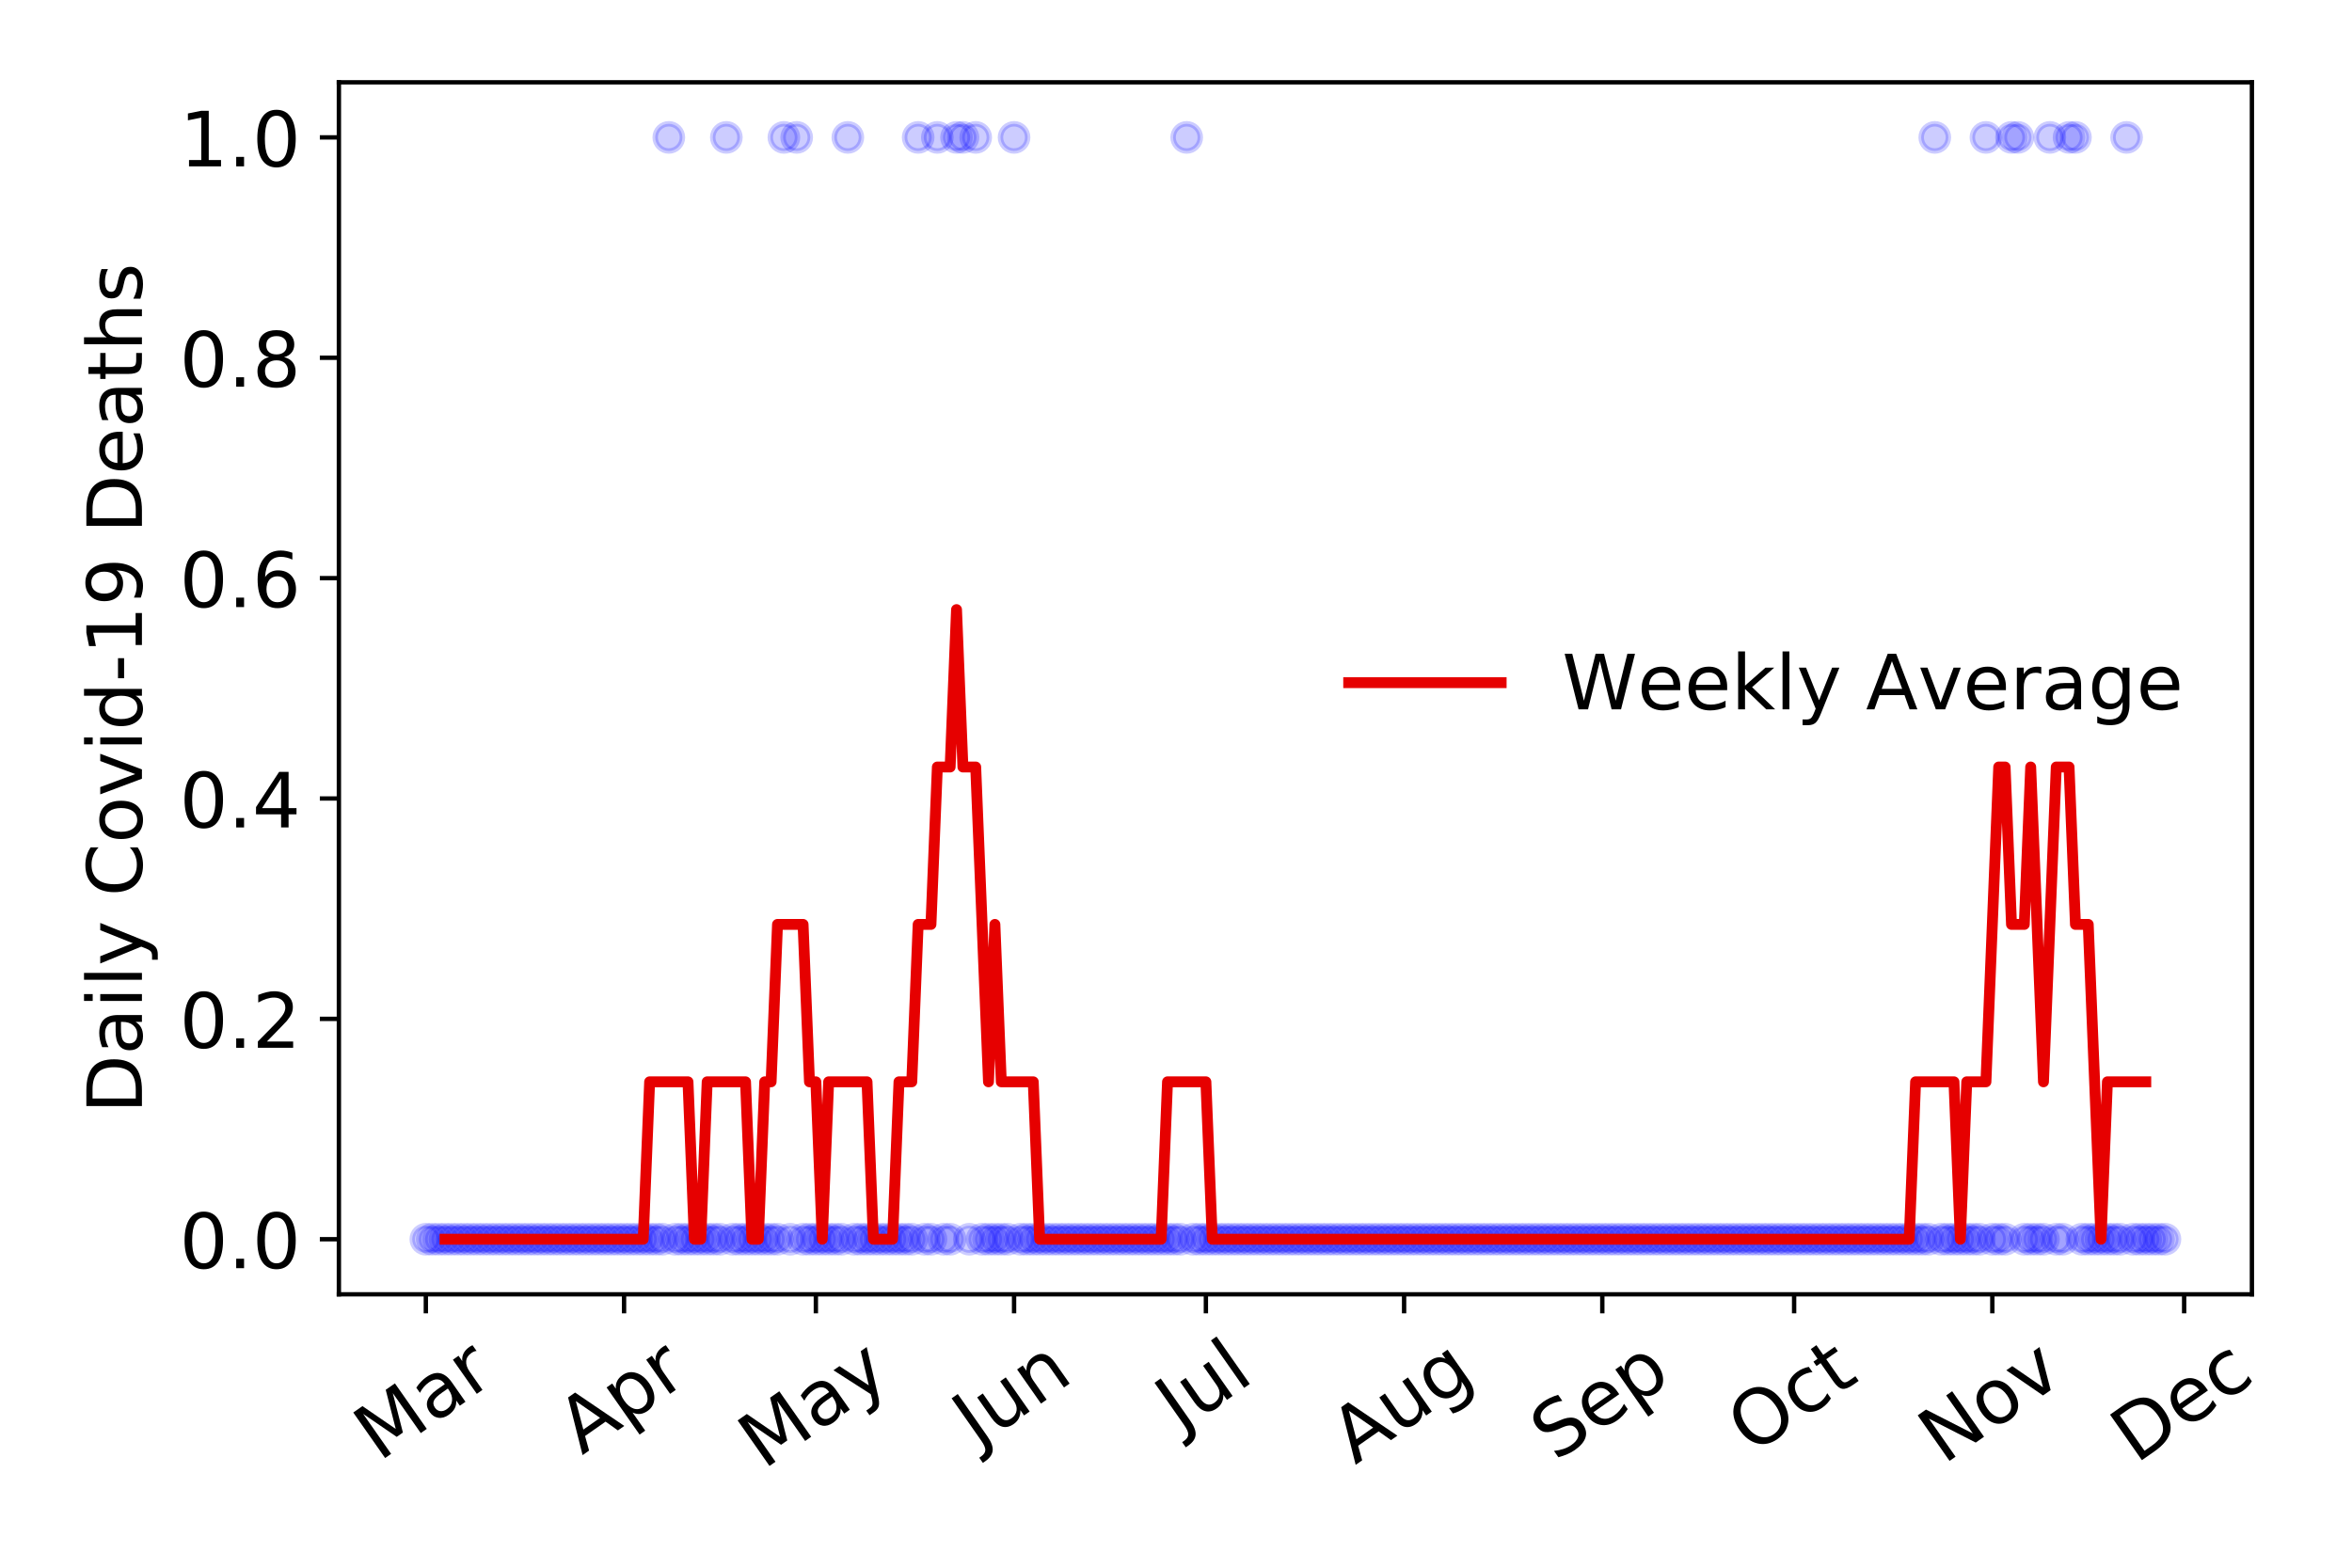 <?xml version="1.0" encoding="utf-8" standalone="no"?>
<!DOCTYPE svg PUBLIC "-//W3C//DTD SVG 1.1//EN"
  "http://www.w3.org/Graphics/SVG/1.1/DTD/svg11.dtd">
<!-- Created with matplotlib (https://matplotlib.org/) -->
<svg height="288pt" version="1.1" viewBox="0 0 432 288" width="432pt" xmlns="http://www.w3.org/2000/svg" xmlns:xlink="http://www.w3.org/1999/xlink">
 <defs>
  <style type="text/css">
*{stroke-linecap:butt;stroke-linejoin:round;}
  </style>
 </defs>
 <g id="figure_1">
  <g id="patch_1">
   <path d="M 0 288 
L 432 288 
L 432 0 
L 0 0 
z
" style="fill:#ffffff;"/>
  </g>
  <g id="axes_1">
   <g id="patch_2">
    <path d="M 62.245 237.778 
L 413.616 237.778 
L 413.616 15.12 
L 62.245 15.12 
z
" style="fill:#ffffff;"/>
   </g>
   <g id="matplotlib.axis_1">
    <g id="xtick_1">
     <g id="line2d_1">
      <defs>
       <path d="M 0 0 
L 0 3.5 
" id="mef3f8c8df1" style="stroke:#000000;stroke-width:0.8;"/>
      </defs>
      <g>
       <use style="stroke:#000000;stroke-width:0.8;" x="78.216" xlink:href="#mef3f8c8df1" y="237.778"/>
      </g>
     </g>
     <g id="text_1">
      <!-- Mar -->
      <defs>
       <path d="M 9.812 72.906 
L 24.516 72.906 
L 43.109 23.297 
L 61.812 72.906 
L 76.516 72.906 
L 76.516 0 
L 66.891 0 
L 66.891 64.016 
L 48.094 14.016 
L 38.188 14.016 
L 19.391 64.016 
L 19.391 0 
L 9.812 0 
z
" id="DejaVuSans-77"/>
       <path d="M 34.281 27.484 
Q 23.391 27.484 19.188 25 
Q 14.984 22.516 14.984 16.5 
Q 14.984 11.719 18.141 8.906 
Q 21.297 6.109 26.703 6.109 
Q 34.188 6.109 38.703 11.406 
Q 43.219 16.703 43.219 25.484 
L 43.219 27.484 
z
M 52.203 31.203 
L 52.203 0 
L 43.219 0 
L 43.219 8.297 
Q 40.141 3.328 35.547 0.953 
Q 30.953 -1.422 24.312 -1.422 
Q 15.922 -1.422 10.953 3.297 
Q 6 8.016 6 15.922 
Q 6 25.141 12.172 29.828 
Q 18.359 34.516 30.609 34.516 
L 43.219 34.516 
L 43.219 35.406 
Q 43.219 41.609 39.141 45 
Q 35.062 48.391 27.688 48.391 
Q 23 48.391 18.547 47.266 
Q 14.109 46.141 10.016 43.891 
L 10.016 52.203 
Q 14.938 54.109 19.578 55.047 
Q 24.219 56 28.609 56 
Q 40.484 56 46.344 49.844 
Q 52.203 43.703 52.203 31.203 
z
" id="DejaVuSans-97"/>
       <path d="M 41.109 46.297 
Q 39.594 47.172 37.812 47.578 
Q 36.031 48 33.891 48 
Q 26.266 48 22.188 43.047 
Q 18.109 38.094 18.109 28.812 
L 18.109 0 
L 9.078 0 
L 9.078 54.688 
L 18.109 54.688 
L 18.109 46.188 
Q 20.953 51.172 25.484 53.578 
Q 30.031 56 36.531 56 
Q 37.453 56 38.578 55.875 
Q 39.703 55.766 41.062 55.516 
z
" id="DejaVuSans-114"/>
      </defs>
      <g transform="translate(69.614 268.643)rotate(-35)scale(0.14 -0.14)">
       <use xlink:href="#DejaVuSans-77"/>
       <use x="86.279" xlink:href="#DejaVuSans-97"/>
       <use x="147.559" xlink:href="#DejaVuSans-114"/>
      </g>
     </g>
    </g>
    <g id="xtick_2">
     <g id="line2d_2">
      <g>
       <use style="stroke:#000000;stroke-width:0.8;" x="114.622" xlink:href="#mef3f8c8df1" y="237.778"/>
      </g>
     </g>
     <g id="text_2">
      <!-- Apr -->
      <defs>
       <path d="M 34.188 63.188 
L 20.797 26.906 
L 47.609 26.906 
z
M 28.609 72.906 
L 39.797 72.906 
L 67.578 0 
L 57.328 0 
L 50.688 18.703 
L 17.828 18.703 
L 11.188 0 
L 0.781 0 
z
" id="DejaVuSans-65"/>
       <path d="M 18.109 8.203 
L 18.109 -20.797 
L 9.078 -20.797 
L 9.078 54.688 
L 18.109 54.688 
L 18.109 46.391 
Q 20.953 51.266 25.266 53.625 
Q 29.594 56 35.594 56 
Q 45.562 56 51.781 48.094 
Q 58.016 40.188 58.016 27.297 
Q 58.016 14.406 51.781 6.484 
Q 45.562 -1.422 35.594 -1.422 
Q 29.594 -1.422 25.266 0.953 
Q 20.953 3.328 18.109 8.203 
z
M 48.688 27.297 
Q 48.688 37.203 44.609 42.844 
Q 40.531 48.484 33.406 48.484 
Q 26.266 48.484 22.188 42.844 
Q 18.109 37.203 18.109 27.297 
Q 18.109 17.391 22.188 11.75 
Q 26.266 6.109 33.406 6.109 
Q 40.531 6.109 44.609 11.75 
Q 48.688 17.391 48.688 27.297 
z
" id="DejaVuSans-112"/>
      </defs>
      <g transform="translate(106.918 267.384)rotate(-35)scale(0.14 -0.14)">
       <use xlink:href="#DejaVuSans-65"/>
       <use x="68.408" xlink:href="#DejaVuSans-112"/>
       <use x="131.885" xlink:href="#DejaVuSans-114"/>
      </g>
     </g>
    </g>
    <g id="xtick_3">
     <g id="line2d_3">
      <g>
       <use style="stroke:#000000;stroke-width:0.8;" x="149.853" xlink:href="#mef3f8c8df1" y="237.778"/>
      </g>
     </g>
     <g id="text_3">
      <!-- May -->
      <defs>
       <path d="M 32.172 -5.078 
Q 28.375 -14.844 24.75 -17.812 
Q 21.141 -20.797 15.094 -20.797 
L 7.906 -20.797 
L 7.906 -13.281 
L 13.188 -13.281 
Q 16.891 -13.281 18.938 -11.516 
Q 21 -9.766 23.484 -3.219 
L 25.094 0.875 
L 2.984 54.688 
L 12.5 54.688 
L 29.594 11.922 
L 46.688 54.688 
L 56.203 54.688 
z
" id="DejaVuSans-121"/>
      </defs>
      <g transform="translate(140.214 270.094)rotate(-35)scale(0.14 -0.14)">
       <use xlink:href="#DejaVuSans-77"/>
       <use x="86.279" xlink:href="#DejaVuSans-97"/>
       <use x="147.559" xlink:href="#DejaVuSans-121"/>
      </g>
     </g>
    </g>
    <g id="xtick_4">
     <g id="line2d_4">
      <g>
       <use style="stroke:#000000;stroke-width:0.8;" x="186.258" xlink:href="#mef3f8c8df1" y="237.778"/>
      </g>
     </g>
     <g id="text_4">
      <!-- Jun -->
      <defs>
       <path d="M 9.812 72.906 
L 19.672 72.906 
L 19.672 5.078 
Q 19.672 -8.109 14.672 -14.062 
Q 9.672 -20.016 -1.422 -20.016 
L -5.172 -20.016 
L -5.172 -11.719 
L -2.094 -11.719 
Q 4.438 -11.719 7.125 -8.047 
Q 9.812 -4.391 9.812 5.078 
z
" id="DejaVuSans-74"/>
       <path d="M 8.5 21.578 
L 8.5 54.688 
L 17.484 54.688 
L 17.484 21.922 
Q 17.484 14.156 20.5 10.266 
Q 23.531 6.391 29.594 6.391 
Q 36.859 6.391 41.078 11.031 
Q 45.312 15.672 45.312 23.688 
L 45.312 54.688 
L 54.297 54.688 
L 54.297 0 
L 45.312 0 
L 45.312 8.406 
Q 42.047 3.422 37.719 1 
Q 33.406 -1.422 27.688 -1.422 
Q 18.266 -1.422 13.375 4.438 
Q 8.5 10.297 8.5 21.578 
z
M 31.109 56 
z
" id="DejaVuSans-117"/>
       <path d="M 54.891 33.016 
L 54.891 0 
L 45.906 0 
L 45.906 32.719 
Q 45.906 40.484 42.875 44.328 
Q 39.844 48.188 33.797 48.188 
Q 26.516 48.188 22.312 43.547 
Q 18.109 38.922 18.109 30.906 
L 18.109 0 
L 9.078 0 
L 9.078 54.688 
L 18.109 54.688 
L 18.109 46.188 
Q 21.344 51.125 25.703 53.562 
Q 30.078 56 35.797 56 
Q 45.219 56 50.047 50.172 
Q 54.891 44.344 54.891 33.016 
z
" id="DejaVuSans-110"/>
      </defs>
      <g transform="translate(179.515 266.039)rotate(-35)scale(0.14 -0.14)">
       <use xlink:href="#DejaVuSans-74"/>
       <use x="29.492" xlink:href="#DejaVuSans-117"/>
       <use x="92.871" xlink:href="#DejaVuSans-110"/>
      </g>
     </g>
    </g>
    <g id="xtick_5">
     <g id="line2d_5">
      <g>
       <use style="stroke:#000000;stroke-width:0.8;" x="221.49" xlink:href="#mef3f8c8df1" y="237.778"/>
      </g>
     </g>
     <g id="text_5">
      <!-- Jul -->
      <defs>
       <path d="M 9.422 75.984 
L 18.406 75.984 
L 18.406 0 
L 9.422 0 
z
" id="DejaVuSans-108"/>
      </defs>
      <g transform="translate(216.787 263.181)rotate(-35)scale(0.14 -0.14)">
       <use xlink:href="#DejaVuSans-74"/>
       <use x="29.492" xlink:href="#DejaVuSans-117"/>
       <use x="92.871" xlink:href="#DejaVuSans-108"/>
      </g>
     </g>
    </g>
    <g id="xtick_6">
     <g id="line2d_6">
      <g>
       <use style="stroke:#000000;stroke-width:0.8;" x="257.895" xlink:href="#mef3f8c8df1" y="237.778"/>
      </g>
     </g>
     <g id="text_6">
      <!-- Aug -->
      <defs>
       <path d="M 45.406 27.984 
Q 45.406 37.75 41.375 43.109 
Q 37.359 48.484 30.078 48.484 
Q 22.859 48.484 18.828 43.109 
Q 14.797 37.75 14.797 27.984 
Q 14.797 18.266 18.828 12.891 
Q 22.859 7.516 30.078 7.516 
Q 37.359 7.516 41.375 12.891 
Q 45.406 18.266 45.406 27.984 
z
M 54.391 6.781 
Q 54.391 -7.172 48.188 -13.984 
Q 42 -20.797 29.203 -20.797 
Q 24.469 -20.797 20.266 -20.094 
Q 16.062 -19.391 12.109 -17.922 
L 12.109 -9.188 
Q 16.062 -11.328 19.922 -12.344 
Q 23.781 -13.375 27.781 -13.375 
Q 36.625 -13.375 41.016 -8.766 
Q 45.406 -4.156 45.406 5.172 
L 45.406 9.625 
Q 42.625 4.781 38.281 2.391 
Q 33.938 0 27.875 0 
Q 17.828 0 11.672 7.656 
Q 5.516 15.328 5.516 27.984 
Q 5.516 40.672 11.672 48.328 
Q 17.828 56 27.875 56 
Q 33.938 56 38.281 53.609 
Q 42.625 51.219 45.406 46.391 
L 45.406 54.688 
L 54.391 54.688 
z
" id="DejaVuSans-103"/>
      </defs>
      <g transform="translate(248.914 269.172)rotate(-35)scale(0.14 -0.14)">
       <use xlink:href="#DejaVuSans-65"/>
       <use x="68.408" xlink:href="#DejaVuSans-117"/>
       <use x="131.787" xlink:href="#DejaVuSans-103"/>
      </g>
     </g>
    </g>
    <g id="xtick_7">
     <g id="line2d_7">
      <g>
       <use style="stroke:#000000;stroke-width:0.8;" x="294.3" xlink:href="#mef3f8c8df1" y="237.778"/>
      </g>
     </g>
     <g id="text_7">
      <!-- Sep -->
      <defs>
       <path d="M 53.516 70.516 
L 53.516 60.891 
Q 47.906 63.578 42.922 64.891 
Q 37.938 66.219 33.297 66.219 
Q 25.25 66.219 20.875 63.094 
Q 16.5 59.969 16.5 54.203 
Q 16.5 49.359 19.406 46.891 
Q 22.312 44.438 30.422 42.922 
L 36.375 41.703 
Q 47.406 39.594 52.656 34.297 
Q 57.906 29 57.906 20.125 
Q 57.906 9.516 50.797 4.047 
Q 43.703 -1.422 29.984 -1.422 
Q 24.812 -1.422 18.969 -0.25 
Q 13.141 0.922 6.891 3.219 
L 6.891 13.375 
Q 12.891 10.016 18.656 8.297 
Q 24.422 6.594 29.984 6.594 
Q 38.422 6.594 43.016 9.906 
Q 47.609 13.234 47.609 19.391 
Q 47.609 24.75 44.312 27.781 
Q 41.016 30.812 33.5 32.328 
L 27.484 33.5 
Q 16.453 35.688 11.516 40.375 
Q 6.594 45.062 6.594 53.422 
Q 6.594 63.094 13.406 68.656 
Q 20.219 74.219 32.172 74.219 
Q 37.312 74.219 42.625 73.281 
Q 47.953 72.359 53.516 70.516 
z
" id="DejaVuSans-83"/>
       <path d="M 56.203 29.594 
L 56.203 25.203 
L 14.891 25.203 
Q 15.484 15.922 20.484 11.062 
Q 25.484 6.203 34.422 6.203 
Q 39.594 6.203 44.453 7.469 
Q 49.312 8.734 54.109 11.281 
L 54.109 2.781 
Q 49.266 0.734 44.188 -0.344 
Q 39.109 -1.422 33.891 -1.422 
Q 20.797 -1.422 13.156 6.188 
Q 5.516 13.812 5.516 26.812 
Q 5.516 40.234 12.766 48.109 
Q 20.016 56 32.328 56 
Q 43.359 56 49.781 48.891 
Q 56.203 41.797 56.203 29.594 
z
M 47.219 32.234 
Q 47.125 39.594 43.094 43.984 
Q 39.062 48.391 32.422 48.391 
Q 24.906 48.391 20.391 44.141 
Q 15.875 39.891 15.188 32.172 
z
" id="DejaVuSans-101"/>
      </defs>
      <g transform="translate(285.708 268.629)rotate(-35)scale(0.14 -0.14)">
       <use xlink:href="#DejaVuSans-83"/>
       <use x="63.477" xlink:href="#DejaVuSans-101"/>
       <use x="125" xlink:href="#DejaVuSans-112"/>
      </g>
     </g>
    </g>
    <g id="xtick_8">
     <g id="line2d_8">
      <g>
       <use style="stroke:#000000;stroke-width:0.8;" x="329.532" xlink:href="#mef3f8c8df1" y="237.778"/>
      </g>
     </g>
     <g id="text_8">
      <!-- Oct -->
      <defs>
       <path d="M 39.406 66.219 
Q 28.656 66.219 22.328 58.203 
Q 16.016 50.203 16.016 36.375 
Q 16.016 22.609 22.328 14.594 
Q 28.656 6.594 39.406 6.594 
Q 50.141 6.594 56.422 14.594 
Q 62.703 22.609 62.703 36.375 
Q 62.703 50.203 56.422 58.203 
Q 50.141 66.219 39.406 66.219 
z
M 39.406 74.219 
Q 54.734 74.219 63.906 63.938 
Q 73.094 53.656 73.094 36.375 
Q 73.094 19.141 63.906 8.859 
Q 54.734 -1.422 39.406 -1.422 
Q 24.031 -1.422 14.812 8.828 
Q 5.609 19.094 5.609 36.375 
Q 5.609 53.656 14.812 63.938 
Q 24.031 74.219 39.406 74.219 
z
" id="DejaVuSans-79"/>
       <path d="M 48.781 52.594 
L 48.781 44.188 
Q 44.969 46.297 41.141 47.344 
Q 37.312 48.391 33.406 48.391 
Q 24.656 48.391 19.812 42.844 
Q 14.984 37.312 14.984 27.297 
Q 14.984 17.281 19.812 11.734 
Q 24.656 6.203 33.406 6.203 
Q 37.312 6.203 41.141 7.25 
Q 44.969 8.297 48.781 10.406 
L 48.781 2.094 
Q 45.016 0.344 40.984 -0.531 
Q 36.969 -1.422 32.422 -1.422 
Q 20.062 -1.422 12.781 6.344 
Q 5.516 14.109 5.516 27.297 
Q 5.516 40.672 12.859 48.328 
Q 20.219 56 33.016 56 
Q 37.156 56 41.109 55.141 
Q 45.062 54.297 48.781 52.594 
z
" id="DejaVuSans-99"/>
       <path d="M 18.312 70.219 
L 18.312 54.688 
L 36.812 54.688 
L 36.812 47.703 
L 18.312 47.703 
L 18.312 18.016 
Q 18.312 11.328 20.141 9.422 
Q 21.969 7.516 27.594 7.516 
L 36.812 7.516 
L 36.812 0 
L 27.594 0 
Q 17.188 0 13.234 3.875 
Q 9.281 7.766 9.281 18.016 
L 9.281 47.703 
L 2.688 47.703 
L 2.688 54.688 
L 9.281 54.688 
L 9.281 70.219 
z
" id="DejaVuSans-116"/>
      </defs>
      <g transform="translate(321.833 267.377)rotate(-35)scale(0.14 -0.14)">
       <use xlink:href="#DejaVuSans-79"/>
       <use x="78.711" xlink:href="#DejaVuSans-99"/>
       <use x="133.691" xlink:href="#DejaVuSans-116"/>
      </g>
     </g>
    </g>
    <g id="xtick_9">
     <g id="line2d_9">
      <g>
       <use style="stroke:#000000;stroke-width:0.8;" x="365.937" xlink:href="#mef3f8c8df1" y="237.778"/>
      </g>
     </g>
     <g id="text_9">
      <!-- Nov -->
      <defs>
       <path d="M 9.812 72.906 
L 23.094 72.906 
L 55.422 11.922 
L 55.422 72.906 
L 64.984 72.906 
L 64.984 0 
L 51.703 0 
L 19.391 60.984 
L 19.391 0 
L 9.812 0 
z
" id="DejaVuSans-78"/>
       <path d="M 30.609 48.391 
Q 23.391 48.391 19.188 42.75 
Q 14.984 37.109 14.984 27.297 
Q 14.984 17.484 19.156 11.844 
Q 23.344 6.203 30.609 6.203 
Q 37.797 6.203 41.984 11.859 
Q 46.188 17.531 46.188 27.297 
Q 46.188 37.016 41.984 42.703 
Q 37.797 48.391 30.609 48.391 
z
M 30.609 56 
Q 42.328 56 49.016 48.375 
Q 55.719 40.766 55.719 27.297 
Q 55.719 13.875 49.016 6.219 
Q 42.328 -1.422 30.609 -1.422 
Q 18.844 -1.422 12.172 6.219 
Q 5.516 13.875 5.516 27.297 
Q 5.516 40.766 12.172 48.375 
Q 18.844 56 30.609 56 
z
" id="DejaVuSans-111"/>
       <path d="M 2.984 54.688 
L 12.5 54.688 
L 29.594 8.797 
L 46.688 54.688 
L 56.203 54.688 
L 35.688 0 
L 23.484 0 
z
" id="DejaVuSans-118"/>
      </defs>
      <g transform="translate(356.961 269.166)rotate(-35)scale(0.14 -0.14)">
       <use xlink:href="#DejaVuSans-78"/>
       <use x="74.805" xlink:href="#DejaVuSans-111"/>
       <use x="135.986" xlink:href="#DejaVuSans-118"/>
      </g>
     </g>
    </g>
    <g id="xtick_10">
     <g id="line2d_10">
      <g>
       <use style="stroke:#000000;stroke-width:0.8;" x="401.168" xlink:href="#mef3f8c8df1" y="237.778"/>
      </g>
     </g>
     <g id="text_10">
      <!-- Dec -->
      <defs>
       <path d="M 19.672 64.797 
L 19.672 8.109 
L 31.594 8.109 
Q 46.688 8.109 53.688 14.938 
Q 60.688 21.781 60.688 36.531 
Q 60.688 51.172 53.688 57.984 
Q 46.688 64.797 31.594 64.797 
z
M 9.812 72.906 
L 30.078 72.906 
Q 51.266 72.906 61.172 64.094 
Q 71.094 55.281 71.094 36.531 
Q 71.094 17.672 61.125 8.828 
Q 51.172 0 30.078 0 
L 9.812 0 
z
" id="DejaVuSans-68"/>
      </defs>
      <g transform="translate(392.288 269.032)rotate(-35)scale(0.14 -0.14)">
       <use xlink:href="#DejaVuSans-68"/>
       <use x="77.002" xlink:href="#DejaVuSans-101"/>
       <use x="138.525" xlink:href="#DejaVuSans-99"/>
      </g>
     </g>
    </g>
   </g>
   <g id="matplotlib.axis_2">
    <g id="ytick_1">
     <g id="line2d_11">
      <defs>
       <path d="M 0 0 
L -3.5 0 
" id="mfe2264bf70" style="stroke:#000000;stroke-width:0.8;"/>
      </defs>
      <g>
       <use style="stroke:#000000;stroke-width:0.8;" x="62.245" xlink:href="#mfe2264bf70" y="227.657"/>
      </g>
     </g>
     <g id="text_11">
      <!-- 0.0 -->
      <defs>
       <path d="M 31.781 66.406 
Q 24.172 66.406 20.328 58.906 
Q 16.5 51.422 16.5 36.375 
Q 16.5 21.391 20.328 13.891 
Q 24.172 6.391 31.781 6.391 
Q 39.453 6.391 43.281 13.891 
Q 47.125 21.391 47.125 36.375 
Q 47.125 51.422 43.281 58.906 
Q 39.453 66.406 31.781 66.406 
z
M 31.781 74.219 
Q 44.047 74.219 50.516 64.516 
Q 56.984 54.828 56.984 36.375 
Q 56.984 17.969 50.516 8.266 
Q 44.047 -1.422 31.781 -1.422 
Q 19.531 -1.422 13.062 8.266 
Q 6.594 17.969 6.594 36.375 
Q 6.594 54.828 13.062 64.516 
Q 19.531 74.219 31.781 74.219 
z
" id="DejaVuSans-48"/>
       <path d="M 10.688 12.406 
L 21 12.406 
L 21 0 
L 10.688 0 
z
" id="DejaVuSans-46"/>
      </defs>
      <g transform="translate(32.981 232.976)scale(0.14 -0.14)">
       <use xlink:href="#DejaVuSans-48"/>
       <use x="63.623" xlink:href="#DejaVuSans-46"/>
       <use x="95.41" xlink:href="#DejaVuSans-48"/>
      </g>
     </g>
    </g>
    <g id="ytick_2">
     <g id="line2d_12">
      <g>
       <use style="stroke:#000000;stroke-width:0.8;" x="62.245" xlink:href="#mfe2264bf70" y="187.174"/>
      </g>
     </g>
     <g id="text_12">
      <!-- 0.2 -->
      <defs>
       <path d="M 19.188 8.297 
L 53.609 8.297 
L 53.609 0 
L 7.328 0 
L 7.328 8.297 
Q 12.938 14.109 22.625 23.891 
Q 32.328 33.688 34.812 36.531 
Q 39.547 41.844 41.422 45.531 
Q 43.312 49.219 43.312 52.781 
Q 43.312 58.594 39.234 62.25 
Q 35.156 65.922 28.609 65.922 
Q 23.969 65.922 18.812 64.312 
Q 13.672 62.703 7.812 59.422 
L 7.812 69.391 
Q 13.766 71.781 18.938 73 
Q 24.125 74.219 28.422 74.219 
Q 39.75 74.219 46.484 68.547 
Q 53.219 62.891 53.219 53.422 
Q 53.219 48.922 51.531 44.891 
Q 49.859 40.875 45.406 35.406 
Q 44.188 33.984 37.641 27.219 
Q 31.109 20.453 19.188 8.297 
z
" id="DejaVuSans-50"/>
      </defs>
      <g transform="translate(32.981 192.493)scale(0.14 -0.14)">
       <use xlink:href="#DejaVuSans-48"/>
       <use x="63.623" xlink:href="#DejaVuSans-46"/>
       <use x="95.41" xlink:href="#DejaVuSans-50"/>
      </g>
     </g>
    </g>
    <g id="ytick_3">
     <g id="line2d_13">
      <g>
       <use style="stroke:#000000;stroke-width:0.8;" x="62.245" xlink:href="#mfe2264bf70" y="146.691"/>
      </g>
     </g>
     <g id="text_13">
      <!-- 0.4 -->
      <defs>
       <path d="M 37.797 64.312 
L 12.891 25.391 
L 37.797 25.391 
z
M 35.203 72.906 
L 47.609 72.906 
L 47.609 25.391 
L 58.016 25.391 
L 58.016 17.188 
L 47.609 17.188 
L 47.609 0 
L 37.797 0 
L 37.797 17.188 
L 4.891 17.188 
L 4.891 26.703 
z
" id="DejaVuSans-52"/>
      </defs>
      <g transform="translate(32.981 152.01)scale(0.14 -0.14)">
       <use xlink:href="#DejaVuSans-48"/>
       <use x="63.623" xlink:href="#DejaVuSans-46"/>
       <use x="95.41" xlink:href="#DejaVuSans-52"/>
      </g>
     </g>
    </g>
    <g id="ytick_4">
     <g id="line2d_14">
      <g>
       <use style="stroke:#000000;stroke-width:0.8;" x="62.245" xlink:href="#mfe2264bf70" y="106.207"/>
      </g>
     </g>
     <g id="text_14">
      <!-- 0.6 -->
      <defs>
       <path d="M 33.016 40.375 
Q 26.375 40.375 22.484 35.828 
Q 18.609 31.297 18.609 23.391 
Q 18.609 15.531 22.484 10.953 
Q 26.375 6.391 33.016 6.391 
Q 39.656 6.391 43.531 10.953 
Q 47.406 15.531 47.406 23.391 
Q 47.406 31.297 43.531 35.828 
Q 39.656 40.375 33.016 40.375 
z
M 52.594 71.297 
L 52.594 62.312 
Q 48.875 64.062 45.094 64.984 
Q 41.312 65.922 37.594 65.922 
Q 27.828 65.922 22.672 59.328 
Q 17.531 52.734 16.797 39.406 
Q 19.672 43.656 24.016 45.922 
Q 28.375 48.188 33.594 48.188 
Q 44.578 48.188 50.953 41.516 
Q 57.328 34.859 57.328 23.391 
Q 57.328 12.156 50.688 5.359 
Q 44.047 -1.422 33.016 -1.422 
Q 20.359 -1.422 13.672 8.266 
Q 6.984 17.969 6.984 36.375 
Q 6.984 53.656 15.188 63.938 
Q 23.391 74.219 37.203 74.219 
Q 40.922 74.219 44.703 73.484 
Q 48.484 72.75 52.594 71.297 
z
" id="DejaVuSans-54"/>
      </defs>
      <g transform="translate(32.981 111.526)scale(0.14 -0.14)">
       <use xlink:href="#DejaVuSans-48"/>
       <use x="63.623" xlink:href="#DejaVuSans-46"/>
       <use x="95.41" xlink:href="#DejaVuSans-54"/>
      </g>
     </g>
    </g>
    <g id="ytick_5">
     <g id="line2d_15">
      <g>
       <use style="stroke:#000000;stroke-width:0.8;" x="62.245" xlink:href="#mfe2264bf70" y="65.724"/>
      </g>
     </g>
     <g id="text_15">
      <!-- 0.8 -->
      <defs>
       <path d="M 31.781 34.625 
Q 24.75 34.625 20.719 30.859 
Q 16.703 27.094 16.703 20.516 
Q 16.703 13.922 20.719 10.156 
Q 24.75 6.391 31.781 6.391 
Q 38.812 6.391 42.859 10.172 
Q 46.922 13.969 46.922 20.516 
Q 46.922 27.094 42.891 30.859 
Q 38.875 34.625 31.781 34.625 
z
M 21.922 38.812 
Q 15.578 40.375 12.031 44.719 
Q 8.5 49.078 8.5 55.328 
Q 8.5 64.062 14.719 69.141 
Q 20.953 74.219 31.781 74.219 
Q 42.672 74.219 48.875 69.141 
Q 55.078 64.062 55.078 55.328 
Q 55.078 49.078 51.531 44.719 
Q 48 40.375 41.703 38.812 
Q 48.828 37.156 52.797 32.312 
Q 56.781 27.484 56.781 20.516 
Q 56.781 9.906 50.312 4.234 
Q 43.844 -1.422 31.781 -1.422 
Q 19.734 -1.422 13.25 4.234 
Q 6.781 9.906 6.781 20.516 
Q 6.781 27.484 10.781 32.312 
Q 14.797 37.156 21.922 38.812 
z
M 18.312 54.391 
Q 18.312 48.734 21.844 45.562 
Q 25.391 42.391 31.781 42.391 
Q 38.141 42.391 41.719 45.562 
Q 45.312 48.734 45.312 54.391 
Q 45.312 60.062 41.719 63.234 
Q 38.141 66.406 31.781 66.406 
Q 25.391 66.406 21.844 63.234 
Q 18.312 60.062 18.312 54.391 
z
" id="DejaVuSans-56"/>
      </defs>
      <g transform="translate(32.981 71.043)scale(0.14 -0.14)">
       <use xlink:href="#DejaVuSans-48"/>
       <use x="63.623" xlink:href="#DejaVuSans-46"/>
       <use x="95.41" xlink:href="#DejaVuSans-56"/>
      </g>
     </g>
    </g>
    <g id="ytick_6">
     <g id="line2d_16">
      <g>
       <use style="stroke:#000000;stroke-width:0.8;" x="62.245" xlink:href="#mfe2264bf70" y="25.241"/>
      </g>
     </g>
     <g id="text_16">
      <!-- 1.0 -->
      <defs>
       <path d="M 12.406 8.297 
L 28.516 8.297 
L 28.516 63.922 
L 10.984 60.406 
L 10.984 69.391 
L 28.422 72.906 
L 38.281 72.906 
L 38.281 8.297 
L 54.391 8.297 
L 54.391 0 
L 12.406 0 
z
" id="DejaVuSans-49"/>
      </defs>
      <g transform="translate(32.981 30.56)scale(0.14 -0.14)">
       <use xlink:href="#DejaVuSans-49"/>
       <use x="63.623" xlink:href="#DejaVuSans-46"/>
       <use x="95.41" xlink:href="#DejaVuSans-48"/>
      </g>
     </g>
    </g>
    <g id="text_17">
     <!-- Daily Covid-19 Deaths -->
     <defs>
      <path d="M 9.422 54.688 
L 18.406 54.688 
L 18.406 0 
L 9.422 0 
z
M 9.422 75.984 
L 18.406 75.984 
L 18.406 64.594 
L 9.422 64.594 
z
" id="DejaVuSans-105"/>
      <path id="DejaVuSans-32"/>
      <path d="M 64.406 67.281 
L 64.406 56.891 
Q 59.422 61.531 53.781 63.812 
Q 48.141 66.109 41.797 66.109 
Q 29.297 66.109 22.656 58.469 
Q 16.016 50.828 16.016 36.375 
Q 16.016 21.969 22.656 14.328 
Q 29.297 6.688 41.797 6.688 
Q 48.141 6.688 53.781 8.984 
Q 59.422 11.281 64.406 15.922 
L 64.406 5.609 
Q 59.234 2.094 53.438 0.328 
Q 47.656 -1.422 41.219 -1.422 
Q 24.656 -1.422 15.125 8.703 
Q 5.609 18.844 5.609 36.375 
Q 5.609 53.953 15.125 64.078 
Q 24.656 74.219 41.219 74.219 
Q 47.75 74.219 53.531 72.484 
Q 59.328 70.75 64.406 67.281 
z
" id="DejaVuSans-67"/>
      <path d="M 45.406 46.391 
L 45.406 75.984 
L 54.391 75.984 
L 54.391 0 
L 45.406 0 
L 45.406 8.203 
Q 42.578 3.328 38.25 0.953 
Q 33.938 -1.422 27.875 -1.422 
Q 17.969 -1.422 11.734 6.484 
Q 5.516 14.406 5.516 27.297 
Q 5.516 40.188 11.734 48.094 
Q 17.969 56 27.875 56 
Q 33.938 56 38.25 53.625 
Q 42.578 51.266 45.406 46.391 
z
M 14.797 27.297 
Q 14.797 17.391 18.875 11.75 
Q 22.953 6.109 30.078 6.109 
Q 37.203 6.109 41.297 11.75 
Q 45.406 17.391 45.406 27.297 
Q 45.406 37.203 41.297 42.844 
Q 37.203 48.484 30.078 48.484 
Q 22.953 48.484 18.875 42.844 
Q 14.797 37.203 14.797 27.297 
z
" id="DejaVuSans-100"/>
      <path d="M 4.891 31.391 
L 31.203 31.391 
L 31.203 23.391 
L 4.891 23.391 
z
" id="DejaVuSans-45"/>
      <path d="M 10.984 1.516 
L 10.984 10.5 
Q 14.703 8.734 18.5 7.812 
Q 22.312 6.891 25.984 6.891 
Q 35.75 6.891 40.891 13.453 
Q 46.047 20.016 46.781 33.406 
Q 43.953 29.203 39.594 26.953 
Q 35.25 24.703 29.984 24.703 
Q 19.047 24.703 12.672 31.312 
Q 6.297 37.938 6.297 49.422 
Q 6.297 60.641 12.938 67.422 
Q 19.578 74.219 30.609 74.219 
Q 43.266 74.219 49.922 64.516 
Q 56.594 54.828 56.594 36.375 
Q 56.594 19.141 48.406 8.859 
Q 40.234 -1.422 26.422 -1.422 
Q 22.703 -1.422 18.891 -0.688 
Q 15.094 0.047 10.984 1.516 
z
M 30.609 32.422 
Q 37.25 32.422 41.125 36.953 
Q 45.016 41.5 45.016 49.422 
Q 45.016 57.281 41.125 61.844 
Q 37.25 66.406 30.609 66.406 
Q 23.969 66.406 20.094 61.844 
Q 16.219 57.281 16.219 49.422 
Q 16.219 41.5 20.094 36.953 
Q 23.969 32.422 30.609 32.422 
z
" id="DejaVuSans-57"/>
      <path d="M 54.891 33.016 
L 54.891 0 
L 45.906 0 
L 45.906 32.719 
Q 45.906 40.484 42.875 44.328 
Q 39.844 48.188 33.797 48.188 
Q 26.516 48.188 22.312 43.547 
Q 18.109 38.922 18.109 30.906 
L 18.109 0 
L 9.078 0 
L 9.078 75.984 
L 18.109 75.984 
L 18.109 46.188 
Q 21.344 51.125 25.703 53.562 
Q 30.078 56 35.797 56 
Q 45.219 56 50.047 50.172 
Q 54.891 44.344 54.891 33.016 
z
" id="DejaVuSans-104"/>
      <path d="M 44.281 53.078 
L 44.281 44.578 
Q 40.484 46.531 36.375 47.5 
Q 32.281 48.484 27.875 48.484 
Q 21.188 48.484 17.844 46.438 
Q 14.5 44.391 14.5 40.281 
Q 14.5 37.156 16.891 35.375 
Q 19.281 33.594 26.516 31.984 
L 29.594 31.297 
Q 39.156 29.25 43.188 25.516 
Q 47.219 21.781 47.219 15.094 
Q 47.219 7.469 41.188 3.016 
Q 35.156 -1.422 24.609 -1.422 
Q 20.219 -1.422 15.453 -0.562 
Q 10.688 0.297 5.422 2 
L 5.422 11.281 
Q 10.406 8.688 15.234 7.391 
Q 20.062 6.109 24.812 6.109 
Q 31.156 6.109 34.562 8.281 
Q 37.984 10.453 37.984 14.406 
Q 37.984 18.062 35.516 20.016 
Q 33.062 21.969 24.703 23.781 
L 21.578 24.516 
Q 13.234 26.266 9.516 29.906 
Q 5.812 33.547 5.812 39.891 
Q 5.812 47.609 11.281 51.797 
Q 16.75 56 26.812 56 
Q 31.781 56 36.172 55.266 
Q 40.578 54.547 44.281 53.078 
z
" id="DejaVuSans-115"/>
     </defs>
     <g transform="translate(26.069 204.56)rotate(-90)scale(0.14 -0.14)">
      <use xlink:href="#DejaVuSans-68"/>
      <use x="77.002" xlink:href="#DejaVuSans-97"/>
      <use x="138.281" xlink:href="#DejaVuSans-105"/>
      <use x="166.064" xlink:href="#DejaVuSans-108"/>
      <use x="193.848" xlink:href="#DejaVuSans-121"/>
      <use x="253.027" xlink:href="#DejaVuSans-32"/>
      <use x="284.814" xlink:href="#DejaVuSans-67"/>
      <use x="354.639" xlink:href="#DejaVuSans-111"/>
      <use x="415.82" xlink:href="#DejaVuSans-118"/>
      <use x="475" xlink:href="#DejaVuSans-105"/>
      <use x="502.783" xlink:href="#DejaVuSans-100"/>
      <use x="566.26" xlink:href="#DejaVuSans-45"/>
      <use x="602.344" xlink:href="#DejaVuSans-49"/>
      <use x="665.967" xlink:href="#DejaVuSans-57"/>
      <use x="729.59" xlink:href="#DejaVuSans-32"/>
      <use x="761.377" xlink:href="#DejaVuSans-68"/>
      <use x="838.379" xlink:href="#DejaVuSans-101"/>
      <use x="899.902" xlink:href="#DejaVuSans-97"/>
      <use x="961.182" xlink:href="#DejaVuSans-116"/>
      <use x="1000.391" xlink:href="#DejaVuSans-104"/>
      <use x="1063.77" xlink:href="#DejaVuSans-115"/>
     </g>
    </g>
   </g>
   <g id="line2d_17">
    <defs>
     <path d="M 0 2.5 
C 0.663 2.5 1.299 2.237 1.768 1.768 
C 2.237 1.299 2.5 0.663 2.5 0 
C 2.5 -0.663 2.237 -1.299 1.768 -1.768 
C 1.299 -2.237 0.663 -2.5 0 -2.5 
C -0.663 -2.5 -1.299 -2.237 -1.768 -1.768 
C -2.237 -1.299 -2.5 -0.663 -2.5 0 
C -2.5 0.663 -2.237 1.299 -1.768 1.768 
C -1.299 2.237 -0.663 2.5 0 2.5 
z
" id="m741b3f292e" style="stroke:#0000ff;stroke-opacity:0.2;"/>
    </defs>
    <g clip-path="url(#p4badc61232)">
     <use style="fill:#0000ff;fill-opacity:0.2;stroke:#0000ff;stroke-opacity:0.2;" x="78.216" xlink:href="#m741b3f292e" y="227.657"/>
     <use style="fill:#0000ff;fill-opacity:0.2;stroke:#0000ff;stroke-opacity:0.2;" x="79.391" xlink:href="#m741b3f292e" y="227.657"/>
     <use style="fill:#0000ff;fill-opacity:0.2;stroke:#0000ff;stroke-opacity:0.2;" x="80.565" xlink:href="#m741b3f292e" y="227.657"/>
     <use style="fill:#0000ff;fill-opacity:0.2;stroke:#0000ff;stroke-opacity:0.2;" x="81.74" xlink:href="#m741b3f292e" y="227.657"/>
     <use style="fill:#0000ff;fill-opacity:0.2;stroke:#0000ff;stroke-opacity:0.2;" x="82.914" xlink:href="#m741b3f292e" y="227.657"/>
     <use style="fill:#0000ff;fill-opacity:0.2;stroke:#0000ff;stroke-opacity:0.2;" x="84.088" xlink:href="#m741b3f292e" y="227.657"/>
     <use style="fill:#0000ff;fill-opacity:0.2;stroke:#0000ff;stroke-opacity:0.2;" x="85.263" xlink:href="#m741b3f292e" y="227.657"/>
     <use style="fill:#0000ff;fill-opacity:0.2;stroke:#0000ff;stroke-opacity:0.2;" x="86.437" xlink:href="#m741b3f292e" y="227.657"/>
     <use style="fill:#0000ff;fill-opacity:0.2;stroke:#0000ff;stroke-opacity:0.2;" x="87.611" xlink:href="#m741b3f292e" y="227.657"/>
     <use style="fill:#0000ff;fill-opacity:0.2;stroke:#0000ff;stroke-opacity:0.2;" x="88.786" xlink:href="#m741b3f292e" y="227.657"/>
     <use style="fill:#0000ff;fill-opacity:0.2;stroke:#0000ff;stroke-opacity:0.2;" x="89.96" xlink:href="#m741b3f292e" y="227.657"/>
     <use style="fill:#0000ff;fill-opacity:0.2;stroke:#0000ff;stroke-opacity:0.2;" x="91.134" xlink:href="#m741b3f292e" y="227.657"/>
     <use style="fill:#0000ff;fill-opacity:0.2;stroke:#0000ff;stroke-opacity:0.2;" x="92.309" xlink:href="#m741b3f292e" y="227.657"/>
     <use style="fill:#0000ff;fill-opacity:0.2;stroke:#0000ff;stroke-opacity:0.2;" x="93.483" xlink:href="#m741b3f292e" y="227.657"/>
     <use style="fill:#0000ff;fill-opacity:0.2;stroke:#0000ff;stroke-opacity:0.2;" x="94.658" xlink:href="#m741b3f292e" y="227.657"/>
     <use style="fill:#0000ff;fill-opacity:0.2;stroke:#0000ff;stroke-opacity:0.2;" x="95.832" xlink:href="#m741b3f292e" y="227.657"/>
     <use style="fill:#0000ff;fill-opacity:0.2;stroke:#0000ff;stroke-opacity:0.2;" x="97.006" xlink:href="#m741b3f292e" y="227.657"/>
     <use style="fill:#0000ff;fill-opacity:0.2;stroke:#0000ff;stroke-opacity:0.2;" x="98.181" xlink:href="#m741b3f292e" y="227.657"/>
     <use style="fill:#0000ff;fill-opacity:0.2;stroke:#0000ff;stroke-opacity:0.2;" x="99.355" xlink:href="#m741b3f292e" y="227.657"/>
     <use style="fill:#0000ff;fill-opacity:0.2;stroke:#0000ff;stroke-opacity:0.2;" x="100.529" xlink:href="#m741b3f292e" y="227.657"/>
     <use style="fill:#0000ff;fill-opacity:0.2;stroke:#0000ff;stroke-opacity:0.2;" x="101.704" xlink:href="#m741b3f292e" y="227.657"/>
     <use style="fill:#0000ff;fill-opacity:0.2;stroke:#0000ff;stroke-opacity:0.2;" x="102.878" xlink:href="#m741b3f292e" y="227.657"/>
     <use style="fill:#0000ff;fill-opacity:0.2;stroke:#0000ff;stroke-opacity:0.2;" x="104.053" xlink:href="#m741b3f292e" y="227.657"/>
     <use style="fill:#0000ff;fill-opacity:0.2;stroke:#0000ff;stroke-opacity:0.2;" x="105.227" xlink:href="#m741b3f292e" y="227.657"/>
     <use style="fill:#0000ff;fill-opacity:0.2;stroke:#0000ff;stroke-opacity:0.2;" x="106.401" xlink:href="#m741b3f292e" y="227.657"/>
     <use style="fill:#0000ff;fill-opacity:0.2;stroke:#0000ff;stroke-opacity:0.2;" x="107.576" xlink:href="#m741b3f292e" y="227.657"/>
     <use style="fill:#0000ff;fill-opacity:0.2;stroke:#0000ff;stroke-opacity:0.2;" x="108.75" xlink:href="#m741b3f292e" y="227.657"/>
     <use style="fill:#0000ff;fill-opacity:0.2;stroke:#0000ff;stroke-opacity:0.2;" x="109.924" xlink:href="#m741b3f292e" y="227.657"/>
     <use style="fill:#0000ff;fill-opacity:0.2;stroke:#0000ff;stroke-opacity:0.2;" x="111.099" xlink:href="#m741b3f292e" y="227.657"/>
     <use style="fill:#0000ff;fill-opacity:0.2;stroke:#0000ff;stroke-opacity:0.2;" x="112.273" xlink:href="#m741b3f292e" y="227.657"/>
     <use style="fill:#0000ff;fill-opacity:0.2;stroke:#0000ff;stroke-opacity:0.2;" x="113.448" xlink:href="#m741b3f292e" y="227.657"/>
     <use style="fill:#0000ff;fill-opacity:0.2;stroke:#0000ff;stroke-opacity:0.2;" x="114.622" xlink:href="#m741b3f292e" y="227.657"/>
     <use style="fill:#0000ff;fill-opacity:0.2;stroke:#0000ff;stroke-opacity:0.2;" x="115.796" xlink:href="#m741b3f292e" y="227.657"/>
     <use style="fill:#0000ff;fill-opacity:0.2;stroke:#0000ff;stroke-opacity:0.2;" x="116.971" xlink:href="#m741b3f292e" y="227.657"/>
     <use style="fill:#0000ff;fill-opacity:0.2;stroke:#0000ff;stroke-opacity:0.2;" x="118.145" xlink:href="#m741b3f292e" y="227.657"/>
     <use style="fill:#0000ff;fill-opacity:0.2;stroke:#0000ff;stroke-opacity:0.2;" x="119.319" xlink:href="#m741b3f292e" y="227.657"/>
     <use style="fill:#0000ff;fill-opacity:0.2;stroke:#0000ff;stroke-opacity:0.2;" x="120.494" xlink:href="#m741b3f292e" y="227.657"/>
     <use style="fill:#0000ff;fill-opacity:0.2;stroke:#0000ff;stroke-opacity:0.2;" x="121.668" xlink:href="#m741b3f292e" y="227.657"/>
     <use style="fill:#0000ff;fill-opacity:0.2;stroke:#0000ff;stroke-opacity:0.2;" x="122.842" xlink:href="#m741b3f292e" y="25.241"/>
     <use style="fill:#0000ff;fill-opacity:0.2;stroke:#0000ff;stroke-opacity:0.2;" x="124.017" xlink:href="#m741b3f292e" y="227.657"/>
     <use style="fill:#0000ff;fill-opacity:0.2;stroke:#0000ff;stroke-opacity:0.2;" x="125.191" xlink:href="#m741b3f292e" y="227.657"/>
     <use style="fill:#0000ff;fill-opacity:0.2;stroke:#0000ff;stroke-opacity:0.2;" x="126.366" xlink:href="#m741b3f292e" y="227.657"/>
     <use style="fill:#0000ff;fill-opacity:0.2;stroke:#0000ff;stroke-opacity:0.2;" x="127.54" xlink:href="#m741b3f292e" y="227.657"/>
     <use style="fill:#0000ff;fill-opacity:0.2;stroke:#0000ff;stroke-opacity:0.2;" x="128.714" xlink:href="#m741b3f292e" y="227.657"/>
     <use style="fill:#0000ff;fill-opacity:0.2;stroke:#0000ff;stroke-opacity:0.2;" x="129.889" xlink:href="#m741b3f292e" y="227.657"/>
     <use style="fill:#0000ff;fill-opacity:0.2;stroke:#0000ff;stroke-opacity:0.2;" x="131.063" xlink:href="#m741b3f292e" y="227.657"/>
     <use style="fill:#0000ff;fill-opacity:0.2;stroke:#0000ff;stroke-opacity:0.2;" x="132.237" xlink:href="#m741b3f292e" y="227.657"/>
     <use style="fill:#0000ff;fill-opacity:0.2;stroke:#0000ff;stroke-opacity:0.2;" x="133.412" xlink:href="#m741b3f292e" y="25.241"/>
     <use style="fill:#0000ff;fill-opacity:0.2;stroke:#0000ff;stroke-opacity:0.2;" x="134.586" xlink:href="#m741b3f292e" y="227.657"/>
     <use style="fill:#0000ff;fill-opacity:0.2;stroke:#0000ff;stroke-opacity:0.2;" x="135.761" xlink:href="#m741b3f292e" y="227.657"/>
     <use style="fill:#0000ff;fill-opacity:0.2;stroke:#0000ff;stroke-opacity:0.2;" x="136.935" xlink:href="#m741b3f292e" y="227.657"/>
     <use style="fill:#0000ff;fill-opacity:0.2;stroke:#0000ff;stroke-opacity:0.2;" x="138.109" xlink:href="#m741b3f292e" y="227.657"/>
     <use style="fill:#0000ff;fill-opacity:0.2;stroke:#0000ff;stroke-opacity:0.2;" x="139.284" xlink:href="#m741b3f292e" y="227.657"/>
     <use style="fill:#0000ff;fill-opacity:0.2;stroke:#0000ff;stroke-opacity:0.2;" x="140.458" xlink:href="#m741b3f292e" y="227.657"/>
     <use style="fill:#0000ff;fill-opacity:0.2;stroke:#0000ff;stroke-opacity:0.2;" x="141.632" xlink:href="#m741b3f292e" y="227.657"/>
     <use style="fill:#0000ff;fill-opacity:0.2;stroke:#0000ff;stroke-opacity:0.2;" x="142.807" xlink:href="#m741b3f292e" y="227.657"/>
     <use style="fill:#0000ff;fill-opacity:0.2;stroke:#0000ff;stroke-opacity:0.2;" x="143.981" xlink:href="#m741b3f292e" y="25.241"/>
     <use style="fill:#0000ff;fill-opacity:0.2;stroke:#0000ff;stroke-opacity:0.2;" x="145.156" xlink:href="#m741b3f292e" y="227.657"/>
     <use style="fill:#0000ff;fill-opacity:0.2;stroke:#0000ff;stroke-opacity:0.2;" x="146.33" xlink:href="#m741b3f292e" y="25.241"/>
     <use style="fill:#0000ff;fill-opacity:0.2;stroke:#0000ff;stroke-opacity:0.2;" x="147.504" xlink:href="#m741b3f292e" y="227.657"/>
     <use style="fill:#0000ff;fill-opacity:0.2;stroke:#0000ff;stroke-opacity:0.2;" x="148.679" xlink:href="#m741b3f292e" y="227.657"/>
     <use style="fill:#0000ff;fill-opacity:0.2;stroke:#0000ff;stroke-opacity:0.2;" x="149.853" xlink:href="#m741b3f292e" y="227.657"/>
     <use style="fill:#0000ff;fill-opacity:0.2;stroke:#0000ff;stroke-opacity:0.2;" x="151.027" xlink:href="#m741b3f292e" y="227.657"/>
     <use style="fill:#0000ff;fill-opacity:0.2;stroke:#0000ff;stroke-opacity:0.2;" x="152.202" xlink:href="#m741b3f292e" y="227.657"/>
     <use style="fill:#0000ff;fill-opacity:0.2;stroke:#0000ff;stroke-opacity:0.2;" x="153.376" xlink:href="#m741b3f292e" y="227.657"/>
     <use style="fill:#0000ff;fill-opacity:0.2;stroke:#0000ff;stroke-opacity:0.2;" x="154.55" xlink:href="#m741b3f292e" y="227.657"/>
     <use style="fill:#0000ff;fill-opacity:0.2;stroke:#0000ff;stroke-opacity:0.2;" x="155.725" xlink:href="#m741b3f292e" y="25.241"/>
     <use style="fill:#0000ff;fill-opacity:0.2;stroke:#0000ff;stroke-opacity:0.2;" x="156.899" xlink:href="#m741b3f292e" y="227.657"/>
     <use style="fill:#0000ff;fill-opacity:0.2;stroke:#0000ff;stroke-opacity:0.2;" x="158.074" xlink:href="#m741b3f292e" y="227.657"/>
     <use style="fill:#0000ff;fill-opacity:0.2;stroke:#0000ff;stroke-opacity:0.2;" x="159.248" xlink:href="#m741b3f292e" y="227.657"/>
     <use style="fill:#0000ff;fill-opacity:0.2;stroke:#0000ff;stroke-opacity:0.2;" x="160.422" xlink:href="#m741b3f292e" y="227.657"/>
     <use style="fill:#0000ff;fill-opacity:0.2;stroke:#0000ff;stroke-opacity:0.2;" x="161.597" xlink:href="#m741b3f292e" y="227.657"/>
     <use style="fill:#0000ff;fill-opacity:0.2;stroke:#0000ff;stroke-opacity:0.2;" x="162.771" xlink:href="#m741b3f292e" y="227.657"/>
     <use style="fill:#0000ff;fill-opacity:0.2;stroke:#0000ff;stroke-opacity:0.2;" x="163.945" xlink:href="#m741b3f292e" y="227.657"/>
     <use style="fill:#0000ff;fill-opacity:0.2;stroke:#0000ff;stroke-opacity:0.2;" x="165.12" xlink:href="#m741b3f292e" y="227.657"/>
     <use style="fill:#0000ff;fill-opacity:0.2;stroke:#0000ff;stroke-opacity:0.2;" x="166.294" xlink:href="#m741b3f292e" y="227.657"/>
     <use style="fill:#0000ff;fill-opacity:0.2;stroke:#0000ff;stroke-opacity:0.2;" x="167.469" xlink:href="#m741b3f292e" y="227.657"/>
     <use style="fill:#0000ff;fill-opacity:0.2;stroke:#0000ff;stroke-opacity:0.2;" x="168.643" xlink:href="#m741b3f292e" y="25.241"/>
     <use style="fill:#0000ff;fill-opacity:0.2;stroke:#0000ff;stroke-opacity:0.2;" x="169.817" xlink:href="#m741b3f292e" y="227.657"/>
     <use style="fill:#0000ff;fill-opacity:0.2;stroke:#0000ff;stroke-opacity:0.2;" x="170.992" xlink:href="#m741b3f292e" y="227.657"/>
     <use style="fill:#0000ff;fill-opacity:0.2;stroke:#0000ff;stroke-opacity:0.2;" x="172.166" xlink:href="#m741b3f292e" y="25.241"/>
     <use style="fill:#0000ff;fill-opacity:0.2;stroke:#0000ff;stroke-opacity:0.2;" x="173.34" xlink:href="#m741b3f292e" y="227.657"/>
     <use style="fill:#0000ff;fill-opacity:0.2;stroke:#0000ff;stroke-opacity:0.2;" x="174.515" xlink:href="#m741b3f292e" y="227.657"/>
     <use style="fill:#0000ff;fill-opacity:0.2;stroke:#0000ff;stroke-opacity:0.2;" x="175.689" xlink:href="#m741b3f292e" y="25.241"/>
     <use style="fill:#0000ff;fill-opacity:0.2;stroke:#0000ff;stroke-opacity:0.2;" x="176.863" xlink:href="#m741b3f292e" y="25.241"/>
     <use style="fill:#0000ff;fill-opacity:0.2;stroke:#0000ff;stroke-opacity:0.2;" x="178.038" xlink:href="#m741b3f292e" y="227.657"/>
     <use style="fill:#0000ff;fill-opacity:0.2;stroke:#0000ff;stroke-opacity:0.2;" x="179.212" xlink:href="#m741b3f292e" y="25.241"/>
     <use style="fill:#0000ff;fill-opacity:0.2;stroke:#0000ff;stroke-opacity:0.2;" x="180.387" xlink:href="#m741b3f292e" y="227.657"/>
     <use style="fill:#0000ff;fill-opacity:0.2;stroke:#0000ff;stroke-opacity:0.2;" x="181.561" xlink:href="#m741b3f292e" y="227.657"/>
     <use style="fill:#0000ff;fill-opacity:0.2;stroke:#0000ff;stroke-opacity:0.2;" x="182.735" xlink:href="#m741b3f292e" y="227.657"/>
     <use style="fill:#0000ff;fill-opacity:0.2;stroke:#0000ff;stroke-opacity:0.2;" x="183.91" xlink:href="#m741b3f292e" y="227.657"/>
     <use style="fill:#0000ff;fill-opacity:0.2;stroke:#0000ff;stroke-opacity:0.2;" x="185.084" xlink:href="#m741b3f292e" y="227.657"/>
     <use style="fill:#0000ff;fill-opacity:0.2;stroke:#0000ff;stroke-opacity:0.2;" x="186.258" xlink:href="#m741b3f292e" y="25.241"/>
     <use style="fill:#0000ff;fill-opacity:0.2;stroke:#0000ff;stroke-opacity:0.2;" x="187.433" xlink:href="#m741b3f292e" y="227.657"/>
     <use style="fill:#0000ff;fill-opacity:0.2;stroke:#0000ff;stroke-opacity:0.2;" x="188.607" xlink:href="#m741b3f292e" y="227.657"/>
     <use style="fill:#0000ff;fill-opacity:0.2;stroke:#0000ff;stroke-opacity:0.2;" x="189.782" xlink:href="#m741b3f292e" y="227.657"/>
     <use style="fill:#0000ff;fill-opacity:0.2;stroke:#0000ff;stroke-opacity:0.2;" x="190.956" xlink:href="#m741b3f292e" y="227.657"/>
     <use style="fill:#0000ff;fill-opacity:0.2;stroke:#0000ff;stroke-opacity:0.2;" x="192.13" xlink:href="#m741b3f292e" y="227.657"/>
     <use style="fill:#0000ff;fill-opacity:0.2;stroke:#0000ff;stroke-opacity:0.2;" x="193.305" xlink:href="#m741b3f292e" y="227.657"/>
     <use style="fill:#0000ff;fill-opacity:0.2;stroke:#0000ff;stroke-opacity:0.2;" x="194.479" xlink:href="#m741b3f292e" y="227.657"/>
     <use style="fill:#0000ff;fill-opacity:0.2;stroke:#0000ff;stroke-opacity:0.2;" x="195.653" xlink:href="#m741b3f292e" y="227.657"/>
     <use style="fill:#0000ff;fill-opacity:0.2;stroke:#0000ff;stroke-opacity:0.2;" x="196.828" xlink:href="#m741b3f292e" y="227.657"/>
     <use style="fill:#0000ff;fill-opacity:0.2;stroke:#0000ff;stroke-opacity:0.2;" x="198.002" xlink:href="#m741b3f292e" y="227.657"/>
     <use style="fill:#0000ff;fill-opacity:0.2;stroke:#0000ff;stroke-opacity:0.2;" x="199.177" xlink:href="#m741b3f292e" y="227.657"/>
     <use style="fill:#0000ff;fill-opacity:0.2;stroke:#0000ff;stroke-opacity:0.2;" x="200.351" xlink:href="#m741b3f292e" y="227.657"/>
     <use style="fill:#0000ff;fill-opacity:0.2;stroke:#0000ff;stroke-opacity:0.2;" x="201.525" xlink:href="#m741b3f292e" y="227.657"/>
     <use style="fill:#0000ff;fill-opacity:0.2;stroke:#0000ff;stroke-opacity:0.2;" x="202.7" xlink:href="#m741b3f292e" y="227.657"/>
     <use style="fill:#0000ff;fill-opacity:0.2;stroke:#0000ff;stroke-opacity:0.2;" x="203.874" xlink:href="#m741b3f292e" y="227.657"/>
     <use style="fill:#0000ff;fill-opacity:0.2;stroke:#0000ff;stroke-opacity:0.2;" x="205.048" xlink:href="#m741b3f292e" y="227.657"/>
     <use style="fill:#0000ff;fill-opacity:0.2;stroke:#0000ff;stroke-opacity:0.2;" x="206.223" xlink:href="#m741b3f292e" y="227.657"/>
     <use style="fill:#0000ff;fill-opacity:0.2;stroke:#0000ff;stroke-opacity:0.2;" x="207.397" xlink:href="#m741b3f292e" y="227.657"/>
     <use style="fill:#0000ff;fill-opacity:0.2;stroke:#0000ff;stroke-opacity:0.2;" x="208.571" xlink:href="#m741b3f292e" y="227.657"/>
     <use style="fill:#0000ff;fill-opacity:0.2;stroke:#0000ff;stroke-opacity:0.2;" x="209.746" xlink:href="#m741b3f292e" y="227.657"/>
     <use style="fill:#0000ff;fill-opacity:0.2;stroke:#0000ff;stroke-opacity:0.2;" x="210.92" xlink:href="#m741b3f292e" y="227.657"/>
     <use style="fill:#0000ff;fill-opacity:0.2;stroke:#0000ff;stroke-opacity:0.2;" x="212.095" xlink:href="#m741b3f292e" y="227.657"/>
     <use style="fill:#0000ff;fill-opacity:0.2;stroke:#0000ff;stroke-opacity:0.2;" x="213.269" xlink:href="#m741b3f292e" y="227.657"/>
     <use style="fill:#0000ff;fill-opacity:0.2;stroke:#0000ff;stroke-opacity:0.2;" x="214.443" xlink:href="#m741b3f292e" y="227.657"/>
     <use style="fill:#0000ff;fill-opacity:0.2;stroke:#0000ff;stroke-opacity:0.2;" x="215.618" xlink:href="#m741b3f292e" y="227.657"/>
     <use style="fill:#0000ff;fill-opacity:0.2;stroke:#0000ff;stroke-opacity:0.2;" x="216.792" xlink:href="#m741b3f292e" y="227.657"/>
     <use style="fill:#0000ff;fill-opacity:0.2;stroke:#0000ff;stroke-opacity:0.2;" x="217.966" xlink:href="#m741b3f292e" y="25.241"/>
     <use style="fill:#0000ff;fill-opacity:0.2;stroke:#0000ff;stroke-opacity:0.2;" x="219.141" xlink:href="#m741b3f292e" y="227.657"/>
     <use style="fill:#0000ff;fill-opacity:0.2;stroke:#0000ff;stroke-opacity:0.2;" x="220.315" xlink:href="#m741b3f292e" y="227.657"/>
     <use style="fill:#0000ff;fill-opacity:0.2;stroke:#0000ff;stroke-opacity:0.2;" x="221.49" xlink:href="#m741b3f292e" y="227.657"/>
     <use style="fill:#0000ff;fill-opacity:0.2;stroke:#0000ff;stroke-opacity:0.2;" x="222.664" xlink:href="#m741b3f292e" y="227.657"/>
     <use style="fill:#0000ff;fill-opacity:0.2;stroke:#0000ff;stroke-opacity:0.2;" x="223.838" xlink:href="#m741b3f292e" y="227.657"/>
     <use style="fill:#0000ff;fill-opacity:0.2;stroke:#0000ff;stroke-opacity:0.2;" x="225.013" xlink:href="#m741b3f292e" y="227.657"/>
     <use style="fill:#0000ff;fill-opacity:0.2;stroke:#0000ff;stroke-opacity:0.2;" x="226.187" xlink:href="#m741b3f292e" y="227.657"/>
     <use style="fill:#0000ff;fill-opacity:0.2;stroke:#0000ff;stroke-opacity:0.2;" x="227.361" xlink:href="#m741b3f292e" y="227.657"/>
     <use style="fill:#0000ff;fill-opacity:0.2;stroke:#0000ff;stroke-opacity:0.2;" x="228.536" xlink:href="#m741b3f292e" y="227.657"/>
     <use style="fill:#0000ff;fill-opacity:0.2;stroke:#0000ff;stroke-opacity:0.2;" x="229.71" xlink:href="#m741b3f292e" y="227.657"/>
     <use style="fill:#0000ff;fill-opacity:0.2;stroke:#0000ff;stroke-opacity:0.2;" x="230.885" xlink:href="#m741b3f292e" y="227.657"/>
     <use style="fill:#0000ff;fill-opacity:0.2;stroke:#0000ff;stroke-opacity:0.2;" x="232.059" xlink:href="#m741b3f292e" y="227.657"/>
     <use style="fill:#0000ff;fill-opacity:0.2;stroke:#0000ff;stroke-opacity:0.2;" x="233.233" xlink:href="#m741b3f292e" y="227.657"/>
     <use style="fill:#0000ff;fill-opacity:0.2;stroke:#0000ff;stroke-opacity:0.2;" x="234.408" xlink:href="#m741b3f292e" y="227.657"/>
     <use style="fill:#0000ff;fill-opacity:0.2;stroke:#0000ff;stroke-opacity:0.2;" x="235.582" xlink:href="#m741b3f292e" y="227.657"/>
     <use style="fill:#0000ff;fill-opacity:0.2;stroke:#0000ff;stroke-opacity:0.2;" x="236.756" xlink:href="#m741b3f292e" y="227.657"/>
     <use style="fill:#0000ff;fill-opacity:0.2;stroke:#0000ff;stroke-opacity:0.2;" x="237.931" xlink:href="#m741b3f292e" y="227.657"/>
     <use style="fill:#0000ff;fill-opacity:0.2;stroke:#0000ff;stroke-opacity:0.2;" x="239.105" xlink:href="#m741b3f292e" y="227.657"/>
     <use style="fill:#0000ff;fill-opacity:0.2;stroke:#0000ff;stroke-opacity:0.2;" x="240.279" xlink:href="#m741b3f292e" y="227.657"/>
     <use style="fill:#0000ff;fill-opacity:0.2;stroke:#0000ff;stroke-opacity:0.2;" x="241.454" xlink:href="#m741b3f292e" y="227.657"/>
     <use style="fill:#0000ff;fill-opacity:0.2;stroke:#0000ff;stroke-opacity:0.2;" x="242.628" xlink:href="#m741b3f292e" y="227.657"/>
     <use style="fill:#0000ff;fill-opacity:0.2;stroke:#0000ff;stroke-opacity:0.2;" x="243.803" xlink:href="#m741b3f292e" y="227.657"/>
     <use style="fill:#0000ff;fill-opacity:0.2;stroke:#0000ff;stroke-opacity:0.2;" x="244.977" xlink:href="#m741b3f292e" y="227.657"/>
     <use style="fill:#0000ff;fill-opacity:0.2;stroke:#0000ff;stroke-opacity:0.2;" x="246.151" xlink:href="#m741b3f292e" y="227.657"/>
     <use style="fill:#0000ff;fill-opacity:0.2;stroke:#0000ff;stroke-opacity:0.2;" x="247.326" xlink:href="#m741b3f292e" y="227.657"/>
     <use style="fill:#0000ff;fill-opacity:0.2;stroke:#0000ff;stroke-opacity:0.2;" x="248.5" xlink:href="#m741b3f292e" y="227.657"/>
     <use style="fill:#0000ff;fill-opacity:0.2;stroke:#0000ff;stroke-opacity:0.2;" x="249.674" xlink:href="#m741b3f292e" y="227.657"/>
     <use style="fill:#0000ff;fill-opacity:0.2;stroke:#0000ff;stroke-opacity:0.2;" x="250.849" xlink:href="#m741b3f292e" y="227.657"/>
     <use style="fill:#0000ff;fill-opacity:0.2;stroke:#0000ff;stroke-opacity:0.2;" x="252.023" xlink:href="#m741b3f292e" y="227.657"/>
     <use style="fill:#0000ff;fill-opacity:0.2;stroke:#0000ff;stroke-opacity:0.2;" x="253.198" xlink:href="#m741b3f292e" y="227.657"/>
     <use style="fill:#0000ff;fill-opacity:0.2;stroke:#0000ff;stroke-opacity:0.2;" x="254.372" xlink:href="#m741b3f292e" y="227.657"/>
     <use style="fill:#0000ff;fill-opacity:0.2;stroke:#0000ff;stroke-opacity:0.2;" x="255.546" xlink:href="#m741b3f292e" y="227.657"/>
     <use style="fill:#0000ff;fill-opacity:0.2;stroke:#0000ff;stroke-opacity:0.2;" x="256.721" xlink:href="#m741b3f292e" y="227.657"/>
     <use style="fill:#0000ff;fill-opacity:0.2;stroke:#0000ff;stroke-opacity:0.2;" x="257.895" xlink:href="#m741b3f292e" y="227.657"/>
     <use style="fill:#0000ff;fill-opacity:0.2;stroke:#0000ff;stroke-opacity:0.2;" x="259.069" xlink:href="#m741b3f292e" y="227.657"/>
     <use style="fill:#0000ff;fill-opacity:0.2;stroke:#0000ff;stroke-opacity:0.2;" x="260.244" xlink:href="#m741b3f292e" y="227.657"/>
     <use style="fill:#0000ff;fill-opacity:0.2;stroke:#0000ff;stroke-opacity:0.2;" x="261.418" xlink:href="#m741b3f292e" y="227.657"/>
     <use style="fill:#0000ff;fill-opacity:0.2;stroke:#0000ff;stroke-opacity:0.2;" x="262.592" xlink:href="#m741b3f292e" y="227.657"/>
     <use style="fill:#0000ff;fill-opacity:0.2;stroke:#0000ff;stroke-opacity:0.2;" x="263.767" xlink:href="#m741b3f292e" y="227.657"/>
     <use style="fill:#0000ff;fill-opacity:0.2;stroke:#0000ff;stroke-opacity:0.2;" x="264.941" xlink:href="#m741b3f292e" y="227.657"/>
     <use style="fill:#0000ff;fill-opacity:0.2;stroke:#0000ff;stroke-opacity:0.2;" x="266.116" xlink:href="#m741b3f292e" y="227.657"/>
     <use style="fill:#0000ff;fill-opacity:0.2;stroke:#0000ff;stroke-opacity:0.2;" x="267.29" xlink:href="#m741b3f292e" y="227.657"/>
     <use style="fill:#0000ff;fill-opacity:0.2;stroke:#0000ff;stroke-opacity:0.2;" x="268.464" xlink:href="#m741b3f292e" y="227.657"/>
     <use style="fill:#0000ff;fill-opacity:0.2;stroke:#0000ff;stroke-opacity:0.2;" x="269.639" xlink:href="#m741b3f292e" y="227.657"/>
     <use style="fill:#0000ff;fill-opacity:0.2;stroke:#0000ff;stroke-opacity:0.2;" x="270.813" xlink:href="#m741b3f292e" y="227.657"/>
     <use style="fill:#0000ff;fill-opacity:0.2;stroke:#0000ff;stroke-opacity:0.2;" x="271.987" xlink:href="#m741b3f292e" y="227.657"/>
     <use style="fill:#0000ff;fill-opacity:0.2;stroke:#0000ff;stroke-opacity:0.2;" x="273.162" xlink:href="#m741b3f292e" y="227.657"/>
     <use style="fill:#0000ff;fill-opacity:0.2;stroke:#0000ff;stroke-opacity:0.2;" x="274.336" xlink:href="#m741b3f292e" y="227.657"/>
     <use style="fill:#0000ff;fill-opacity:0.2;stroke:#0000ff;stroke-opacity:0.2;" x="275.511" xlink:href="#m741b3f292e" y="227.657"/>
     <use style="fill:#0000ff;fill-opacity:0.2;stroke:#0000ff;stroke-opacity:0.2;" x="276.685" xlink:href="#m741b3f292e" y="227.657"/>
     <use style="fill:#0000ff;fill-opacity:0.2;stroke:#0000ff;stroke-opacity:0.2;" x="277.859" xlink:href="#m741b3f292e" y="227.657"/>
     <use style="fill:#0000ff;fill-opacity:0.2;stroke:#0000ff;stroke-opacity:0.2;" x="279.034" xlink:href="#m741b3f292e" y="227.657"/>
     <use style="fill:#0000ff;fill-opacity:0.2;stroke:#0000ff;stroke-opacity:0.2;" x="280.208" xlink:href="#m741b3f292e" y="227.657"/>
     <use style="fill:#0000ff;fill-opacity:0.2;stroke:#0000ff;stroke-opacity:0.2;" x="281.382" xlink:href="#m741b3f292e" y="227.657"/>
     <use style="fill:#0000ff;fill-opacity:0.2;stroke:#0000ff;stroke-opacity:0.2;" x="282.557" xlink:href="#m741b3f292e" y="227.657"/>
     <use style="fill:#0000ff;fill-opacity:0.2;stroke:#0000ff;stroke-opacity:0.2;" x="283.731" xlink:href="#m741b3f292e" y="227.657"/>
     <use style="fill:#0000ff;fill-opacity:0.2;stroke:#0000ff;stroke-opacity:0.2;" x="284.906" xlink:href="#m741b3f292e" y="227.657"/>
     <use style="fill:#0000ff;fill-opacity:0.2;stroke:#0000ff;stroke-opacity:0.2;" x="286.08" xlink:href="#m741b3f292e" y="227.657"/>
     <use style="fill:#0000ff;fill-opacity:0.2;stroke:#0000ff;stroke-opacity:0.2;" x="287.254" xlink:href="#m741b3f292e" y="227.657"/>
     <use style="fill:#0000ff;fill-opacity:0.2;stroke:#0000ff;stroke-opacity:0.2;" x="288.429" xlink:href="#m741b3f292e" y="227.657"/>
     <use style="fill:#0000ff;fill-opacity:0.2;stroke:#0000ff;stroke-opacity:0.2;" x="289.603" xlink:href="#m741b3f292e" y="227.657"/>
     <use style="fill:#0000ff;fill-opacity:0.2;stroke:#0000ff;stroke-opacity:0.2;" x="290.777" xlink:href="#m741b3f292e" y="227.657"/>
     <use style="fill:#0000ff;fill-opacity:0.2;stroke:#0000ff;stroke-opacity:0.2;" x="291.952" xlink:href="#m741b3f292e" y="227.657"/>
     <use style="fill:#0000ff;fill-opacity:0.2;stroke:#0000ff;stroke-opacity:0.2;" x="293.126" xlink:href="#m741b3f292e" y="227.657"/>
     <use style="fill:#0000ff;fill-opacity:0.2;stroke:#0000ff;stroke-opacity:0.2;" x="294.3" xlink:href="#m741b3f292e" y="227.657"/>
     <use style="fill:#0000ff;fill-opacity:0.2;stroke:#0000ff;stroke-opacity:0.2;" x="295.475" xlink:href="#m741b3f292e" y="227.657"/>
     <use style="fill:#0000ff;fill-opacity:0.2;stroke:#0000ff;stroke-opacity:0.2;" x="296.649" xlink:href="#m741b3f292e" y="227.657"/>
     <use style="fill:#0000ff;fill-opacity:0.2;stroke:#0000ff;stroke-opacity:0.2;" x="297.824" xlink:href="#m741b3f292e" y="227.657"/>
     <use style="fill:#0000ff;fill-opacity:0.2;stroke:#0000ff;stroke-opacity:0.2;" x="298.998" xlink:href="#m741b3f292e" y="227.657"/>
     <use style="fill:#0000ff;fill-opacity:0.2;stroke:#0000ff;stroke-opacity:0.2;" x="300.172" xlink:href="#m741b3f292e" y="227.657"/>
     <use style="fill:#0000ff;fill-opacity:0.2;stroke:#0000ff;stroke-opacity:0.2;" x="301.347" xlink:href="#m741b3f292e" y="227.657"/>
     <use style="fill:#0000ff;fill-opacity:0.2;stroke:#0000ff;stroke-opacity:0.2;" x="302.521" xlink:href="#m741b3f292e" y="227.657"/>
     <use style="fill:#0000ff;fill-opacity:0.2;stroke:#0000ff;stroke-opacity:0.2;" x="303.695" xlink:href="#m741b3f292e" y="227.657"/>
     <use style="fill:#0000ff;fill-opacity:0.2;stroke:#0000ff;stroke-opacity:0.2;" x="304.87" xlink:href="#m741b3f292e" y="227.657"/>
     <use style="fill:#0000ff;fill-opacity:0.2;stroke:#0000ff;stroke-opacity:0.2;" x="306.044" xlink:href="#m741b3f292e" y="227.657"/>
     <use style="fill:#0000ff;fill-opacity:0.2;stroke:#0000ff;stroke-opacity:0.2;" x="307.219" xlink:href="#m741b3f292e" y="227.657"/>
     <use style="fill:#0000ff;fill-opacity:0.2;stroke:#0000ff;stroke-opacity:0.2;" x="308.393" xlink:href="#m741b3f292e" y="227.657"/>
     <use style="fill:#0000ff;fill-opacity:0.2;stroke:#0000ff;stroke-opacity:0.2;" x="309.567" xlink:href="#m741b3f292e" y="227.657"/>
     <use style="fill:#0000ff;fill-opacity:0.2;stroke:#0000ff;stroke-opacity:0.2;" x="310.742" xlink:href="#m741b3f292e" y="227.657"/>
     <use style="fill:#0000ff;fill-opacity:0.2;stroke:#0000ff;stroke-opacity:0.2;" x="311.916" xlink:href="#m741b3f292e" y="227.657"/>
     <use style="fill:#0000ff;fill-opacity:0.2;stroke:#0000ff;stroke-opacity:0.2;" x="313.09" xlink:href="#m741b3f292e" y="227.657"/>
     <use style="fill:#0000ff;fill-opacity:0.2;stroke:#0000ff;stroke-opacity:0.2;" x="314.265" xlink:href="#m741b3f292e" y="227.657"/>
     <use style="fill:#0000ff;fill-opacity:0.2;stroke:#0000ff;stroke-opacity:0.2;" x="315.439" xlink:href="#m741b3f292e" y="227.657"/>
     <use style="fill:#0000ff;fill-opacity:0.2;stroke:#0000ff;stroke-opacity:0.2;" x="316.613" xlink:href="#m741b3f292e" y="227.657"/>
     <use style="fill:#0000ff;fill-opacity:0.2;stroke:#0000ff;stroke-opacity:0.2;" x="317.788" xlink:href="#m741b3f292e" y="227.657"/>
     <use style="fill:#0000ff;fill-opacity:0.2;stroke:#0000ff;stroke-opacity:0.2;" x="318.962" xlink:href="#m741b3f292e" y="227.657"/>
     <use style="fill:#0000ff;fill-opacity:0.2;stroke:#0000ff;stroke-opacity:0.2;" x="320.137" xlink:href="#m741b3f292e" y="227.657"/>
     <use style="fill:#0000ff;fill-opacity:0.2;stroke:#0000ff;stroke-opacity:0.2;" x="321.311" xlink:href="#m741b3f292e" y="227.657"/>
     <use style="fill:#0000ff;fill-opacity:0.2;stroke:#0000ff;stroke-opacity:0.2;" x="322.485" xlink:href="#m741b3f292e" y="227.657"/>
     <use style="fill:#0000ff;fill-opacity:0.2;stroke:#0000ff;stroke-opacity:0.2;" x="323.66" xlink:href="#m741b3f292e" y="227.657"/>
     <use style="fill:#0000ff;fill-opacity:0.2;stroke:#0000ff;stroke-opacity:0.2;" x="324.834" xlink:href="#m741b3f292e" y="227.657"/>
     <use style="fill:#0000ff;fill-opacity:0.2;stroke:#0000ff;stroke-opacity:0.2;" x="326.008" xlink:href="#m741b3f292e" y="227.657"/>
     <use style="fill:#0000ff;fill-opacity:0.2;stroke:#0000ff;stroke-opacity:0.2;" x="327.183" xlink:href="#m741b3f292e" y="227.657"/>
     <use style="fill:#0000ff;fill-opacity:0.2;stroke:#0000ff;stroke-opacity:0.2;" x="328.357" xlink:href="#m741b3f292e" y="227.657"/>
     <use style="fill:#0000ff;fill-opacity:0.2;stroke:#0000ff;stroke-opacity:0.2;" x="329.532" xlink:href="#m741b3f292e" y="227.657"/>
     <use style="fill:#0000ff;fill-opacity:0.2;stroke:#0000ff;stroke-opacity:0.2;" x="330.706" xlink:href="#m741b3f292e" y="227.657"/>
     <use style="fill:#0000ff;fill-opacity:0.2;stroke:#0000ff;stroke-opacity:0.2;" x="331.88" xlink:href="#m741b3f292e" y="227.657"/>
     <use style="fill:#0000ff;fill-opacity:0.2;stroke:#0000ff;stroke-opacity:0.2;" x="333.055" xlink:href="#m741b3f292e" y="227.657"/>
     <use style="fill:#0000ff;fill-opacity:0.2;stroke:#0000ff;stroke-opacity:0.2;" x="334.229" xlink:href="#m741b3f292e" y="227.657"/>
     <use style="fill:#0000ff;fill-opacity:0.2;stroke:#0000ff;stroke-opacity:0.2;" x="335.403" xlink:href="#m741b3f292e" y="227.657"/>
     <use style="fill:#0000ff;fill-opacity:0.2;stroke:#0000ff;stroke-opacity:0.2;" x="336.578" xlink:href="#m741b3f292e" y="227.657"/>
     <use style="fill:#0000ff;fill-opacity:0.2;stroke:#0000ff;stroke-opacity:0.2;" x="337.752" xlink:href="#m741b3f292e" y="227.657"/>
     <use style="fill:#0000ff;fill-opacity:0.2;stroke:#0000ff;stroke-opacity:0.2;" x="338.927" xlink:href="#m741b3f292e" y="227.657"/>
     <use style="fill:#0000ff;fill-opacity:0.2;stroke:#0000ff;stroke-opacity:0.2;" x="340.101" xlink:href="#m741b3f292e" y="227.657"/>
     <use style="fill:#0000ff;fill-opacity:0.2;stroke:#0000ff;stroke-opacity:0.2;" x="341.275" xlink:href="#m741b3f292e" y="227.657"/>
     <use style="fill:#0000ff;fill-opacity:0.2;stroke:#0000ff;stroke-opacity:0.2;" x="342.45" xlink:href="#m741b3f292e" y="227.657"/>
     <use style="fill:#0000ff;fill-opacity:0.2;stroke:#0000ff;stroke-opacity:0.2;" x="343.624" xlink:href="#m741b3f292e" y="227.657"/>
     <use style="fill:#0000ff;fill-opacity:0.2;stroke:#0000ff;stroke-opacity:0.2;" x="344.798" xlink:href="#m741b3f292e" y="227.657"/>
     <use style="fill:#0000ff;fill-opacity:0.2;stroke:#0000ff;stroke-opacity:0.2;" x="345.973" xlink:href="#m741b3f292e" y="227.657"/>
     <use style="fill:#0000ff;fill-opacity:0.2;stroke:#0000ff;stroke-opacity:0.2;" x="347.147" xlink:href="#m741b3f292e" y="227.657"/>
     <use style="fill:#0000ff;fill-opacity:0.2;stroke:#0000ff;stroke-opacity:0.2;" x="348.321" xlink:href="#m741b3f292e" y="227.657"/>
     <use style="fill:#0000ff;fill-opacity:0.2;stroke:#0000ff;stroke-opacity:0.2;" x="349.496" xlink:href="#m741b3f292e" y="227.657"/>
     <use style="fill:#0000ff;fill-opacity:0.2;stroke:#0000ff;stroke-opacity:0.2;" x="350.67" xlink:href="#m741b3f292e" y="227.657"/>
     <use style="fill:#0000ff;fill-opacity:0.2;stroke:#0000ff;stroke-opacity:0.2;" x="351.845" xlink:href="#m741b3f292e" y="227.657"/>
     <use style="fill:#0000ff;fill-opacity:0.2;stroke:#0000ff;stroke-opacity:0.2;" x="353.019" xlink:href="#m741b3f292e" y="227.657"/>
     <use style="fill:#0000ff;fill-opacity:0.2;stroke:#0000ff;stroke-opacity:0.2;" x="354.193" xlink:href="#m741b3f292e" y="227.657"/>
     <use style="fill:#0000ff;fill-opacity:0.2;stroke:#0000ff;stroke-opacity:0.2;" x="355.368" xlink:href="#m741b3f292e" y="25.241"/>
     <use style="fill:#0000ff;fill-opacity:0.2;stroke:#0000ff;stroke-opacity:0.2;" x="356.542" xlink:href="#m741b3f292e" y="227.657"/>
     <use style="fill:#0000ff;fill-opacity:0.2;stroke:#0000ff;stroke-opacity:0.2;" x="357.716" xlink:href="#m741b3f292e" y="227.657"/>
     <use style="fill:#0000ff;fill-opacity:0.2;stroke:#0000ff;stroke-opacity:0.2;" x="358.891" xlink:href="#m741b3f292e" y="227.657"/>
     <use style="fill:#0000ff;fill-opacity:0.2;stroke:#0000ff;stroke-opacity:0.2;" x="360.065" xlink:href="#m741b3f292e" y="227.657"/>
     <use style="fill:#0000ff;fill-opacity:0.2;stroke:#0000ff;stroke-opacity:0.2;" x="361.24" xlink:href="#m741b3f292e" y="227.657"/>
     <use style="fill:#0000ff;fill-opacity:0.2;stroke:#0000ff;stroke-opacity:0.2;" x="362.414" xlink:href="#m741b3f292e" y="227.657"/>
     <use style="fill:#0000ff;fill-opacity:0.2;stroke:#0000ff;stroke-opacity:0.2;" x="363.588" xlink:href="#m741b3f292e" y="227.657"/>
     <use style="fill:#0000ff;fill-opacity:0.2;stroke:#0000ff;stroke-opacity:0.2;" x="364.763" xlink:href="#m741b3f292e" y="25.241"/>
     <use style="fill:#0000ff;fill-opacity:0.2;stroke:#0000ff;stroke-opacity:0.2;" x="365.937" xlink:href="#m741b3f292e" y="227.657"/>
     <use style="fill:#0000ff;fill-opacity:0.2;stroke:#0000ff;stroke-opacity:0.2;" x="367.111" xlink:href="#m741b3f292e" y="227.657"/>
     <use style="fill:#0000ff;fill-opacity:0.2;stroke:#0000ff;stroke-opacity:0.2;" x="368.286" xlink:href="#m741b3f292e" y="227.657"/>
     <use style="fill:#0000ff;fill-opacity:0.2;stroke:#0000ff;stroke-opacity:0.2;" x="369.46" xlink:href="#m741b3f292e" y="25.241"/>
     <use style="fill:#0000ff;fill-opacity:0.2;stroke:#0000ff;stroke-opacity:0.2;" x="370.635" xlink:href="#m741b3f292e" y="25.241"/>
     <use style="fill:#0000ff;fill-opacity:0.2;stroke:#0000ff;stroke-opacity:0.2;" x="371.809" xlink:href="#m741b3f292e" y="227.657"/>
     <use style="fill:#0000ff;fill-opacity:0.2;stroke:#0000ff;stroke-opacity:0.2;" x="372.983" xlink:href="#m741b3f292e" y="227.657"/>
     <use style="fill:#0000ff;fill-opacity:0.2;stroke:#0000ff;stroke-opacity:0.2;" x="374.158" xlink:href="#m741b3f292e" y="227.657"/>
     <use style="fill:#0000ff;fill-opacity:0.2;stroke:#0000ff;stroke-opacity:0.2;" x="375.332" xlink:href="#m741b3f292e" y="227.657"/>
     <use style="fill:#0000ff;fill-opacity:0.2;stroke:#0000ff;stroke-opacity:0.2;" x="376.506" xlink:href="#m741b3f292e" y="25.241"/>
     <use style="fill:#0000ff;fill-opacity:0.2;stroke:#0000ff;stroke-opacity:0.2;" x="377.681" xlink:href="#m741b3f292e" y="227.657"/>
     <use style="fill:#0000ff;fill-opacity:0.2;stroke:#0000ff;stroke-opacity:0.2;" x="378.855" xlink:href="#m741b3f292e" y="227.657"/>
     <use style="fill:#0000ff;fill-opacity:0.2;stroke:#0000ff;stroke-opacity:0.2;" x="380.029" xlink:href="#m741b3f292e" y="25.241"/>
     <use style="fill:#0000ff;fill-opacity:0.2;stroke:#0000ff;stroke-opacity:0.2;" x="381.204" xlink:href="#m741b3f292e" y="25.241"/>
     <use style="fill:#0000ff;fill-opacity:0.2;stroke:#0000ff;stroke-opacity:0.2;" x="382.378" xlink:href="#m741b3f292e" y="227.657"/>
     <use style="fill:#0000ff;fill-opacity:0.2;stroke:#0000ff;stroke-opacity:0.2;" x="383.553" xlink:href="#m741b3f292e" y="227.657"/>
     <use style="fill:#0000ff;fill-opacity:0.2;stroke:#0000ff;stroke-opacity:0.2;" x="384.727" xlink:href="#m741b3f292e" y="227.657"/>
     <use style="fill:#0000ff;fill-opacity:0.2;stroke:#0000ff;stroke-opacity:0.2;" x="385.901" xlink:href="#m741b3f292e" y="227.657"/>
     <use style="fill:#0000ff;fill-opacity:0.2;stroke:#0000ff;stroke-opacity:0.2;" x="387.076" xlink:href="#m741b3f292e" y="227.657"/>
     <use style="fill:#0000ff;fill-opacity:0.2;stroke:#0000ff;stroke-opacity:0.2;" x="388.25" xlink:href="#m741b3f292e" y="227.657"/>
     <use style="fill:#0000ff;fill-opacity:0.2;stroke:#0000ff;stroke-opacity:0.2;" x="389.424" xlink:href="#m741b3f292e" y="227.657"/>
     <use style="fill:#0000ff;fill-opacity:0.2;stroke:#0000ff;stroke-opacity:0.2;" x="390.599" xlink:href="#m741b3f292e" y="25.241"/>
     <use style="fill:#0000ff;fill-opacity:0.2;stroke:#0000ff;stroke-opacity:0.2;" x="391.773" xlink:href="#m741b3f292e" y="227.657"/>
     <use style="fill:#0000ff;fill-opacity:0.2;stroke:#0000ff;stroke-opacity:0.2;" x="392.948" xlink:href="#m741b3f292e" y="227.657"/>
     <use style="fill:#0000ff;fill-opacity:0.2;stroke:#0000ff;stroke-opacity:0.2;" x="394.122" xlink:href="#m741b3f292e" y="227.657"/>
     <use style="fill:#0000ff;fill-opacity:0.2;stroke:#0000ff;stroke-opacity:0.2;" x="395.296" xlink:href="#m741b3f292e" y="227.657"/>
     <use style="fill:#0000ff;fill-opacity:0.2;stroke:#0000ff;stroke-opacity:0.2;" x="396.471" xlink:href="#m741b3f292e" y="227.657"/>
     <use style="fill:#0000ff;fill-opacity:0.2;stroke:#0000ff;stroke-opacity:0.2;" x="397.645" xlink:href="#m741b3f292e" y="227.657"/>
    </g>
   </g>
   <g id="line2d_18">
    <path clip-path="url(#p4badc61232)" d="M 81.74 227.657 
L 118.145 227.657 
L 119.319 198.741 
L 126.366 198.741 
L 127.54 227.657 
L 128.714 227.657 
L 129.889 198.741 
L 136.935 198.741 
L 138.109 227.657 
L 139.284 227.657 
L 140.458 198.741 
L 141.632 198.741 
L 142.807 169.824 
L 147.504 169.824 
L 148.679 198.741 
L 149.853 198.741 
L 151.027 227.657 
L 152.202 198.741 
L 159.248 198.741 
L 160.422 227.657 
L 163.945 227.657 
L 165.12 198.741 
L 167.469 198.741 
L 168.643 169.824 
L 170.992 169.824 
L 172.166 140.907 
L 174.515 140.907 
L 175.689 111.991 
L 176.863 140.907 
L 179.212 140.907 
L 181.561 198.741 
L 182.735 169.824 
L 183.91 198.741 
L 189.782 198.741 
L 190.956 227.657 
L 213.269 227.657 
L 214.443 198.741 
L 221.49 198.741 
L 222.664 227.657 
L 350.67 227.657 
L 351.845 198.741 
L 358.891 198.741 
L 360.065 227.657 
L 361.24 198.741 
L 364.763 198.741 
L 367.111 140.907 
L 368.286 140.907 
L 369.46 169.824 
L 371.809 169.824 
L 372.983 140.907 
L 375.332 198.741 
L 377.681 140.907 
L 380.029 140.907 
L 381.204 169.824 
L 383.553 169.824 
L 385.901 227.657 
L 387.076 198.741 
L 394.122 198.741 
L 394.122 198.741 
" style="fill:none;stroke:#e60000;stroke-linecap:square;stroke-width:2;"/>
   </g>
   <g id="patch_3">
    <path d="M 62.245 237.778 
L 62.245 15.12 
" style="fill:none;stroke:#000000;stroke-linecap:square;stroke-linejoin:miter;stroke-width:0.8;"/>
   </g>
   <g id="patch_4">
    <path d="M 413.616 237.778 
L 413.616 15.12 
" style="fill:none;stroke:#000000;stroke-linecap:square;stroke-linejoin:miter;stroke-width:0.8;"/>
   </g>
   <g id="patch_5">
    <path d="M 62.245 237.778 
L 413.616 237.778 
" style="fill:none;stroke:#000000;stroke-linecap:square;stroke-linejoin:miter;stroke-width:0.8;"/>
   </g>
   <g id="patch_6">
    <path d="M 62.245 15.12 
L 413.616 15.12 
" style="fill:none;stroke:#000000;stroke-linecap:square;stroke-linejoin:miter;stroke-width:0.8;"/>
   </g>
   <g id="legend_1">
    <g id="line2d_19">
     <path d="M 247.721 125.412 
L 275.721 125.412 
" style="fill:none;stroke:#e60000;stroke-linecap:square;stroke-width:2;"/>
    </g>
    <g id="line2d_20"/>
    <g id="text_18">
     <!-- Weekly Average -->
     <defs>
      <path d="M 3.328 72.906 
L 13.281 72.906 
L 28.609 11.281 
L 43.891 72.906 
L 54.984 72.906 
L 70.312 11.281 
L 85.594 72.906 
L 95.609 72.906 
L 77.297 0 
L 64.891 0 
L 49.516 63.281 
L 33.984 0 
L 21.578 0 
z
" id="DejaVuSans-87"/>
      <path d="M 9.078 75.984 
L 18.109 75.984 
L 18.109 31.109 
L 44.922 54.688 
L 56.391 54.688 
L 27.391 29.109 
L 57.625 0 
L 45.906 0 
L 18.109 26.703 
L 18.109 0 
L 9.078 0 
z
" id="DejaVuSans-107"/>
     </defs>
     <g transform="translate(286.921 130.312)scale(0.14 -0.14)">
      <use xlink:href="#DejaVuSans-87"/>
      <use x="98.799" xlink:href="#DejaVuSans-101"/>
      <use x="160.322" xlink:href="#DejaVuSans-101"/>
      <use x="221.846" xlink:href="#DejaVuSans-107"/>
      <use x="279.756" xlink:href="#DejaVuSans-108"/>
      <use x="307.539" xlink:href="#DejaVuSans-121"/>
      <use x="366.719" xlink:href="#DejaVuSans-32"/>
      <use x="398.506" xlink:href="#DejaVuSans-65"/>
      <use x="466.836" xlink:href="#DejaVuSans-118"/>
      <use x="526.016" xlink:href="#DejaVuSans-101"/>
      <use x="587.539" xlink:href="#DejaVuSans-114"/>
      <use x="628.652" xlink:href="#DejaVuSans-97"/>
      <use x="689.932" xlink:href="#DejaVuSans-103"/>
      <use x="753.408" xlink:href="#DejaVuSans-101"/>
     </g>
    </g>
   </g>
  </g>
 </g>
 <defs>
  <clipPath id="p4badc61232">
   <rect height="222.658" width="351.371" x="62.245" y="15.12"/>
  </clipPath>
 </defs>
</svg>
